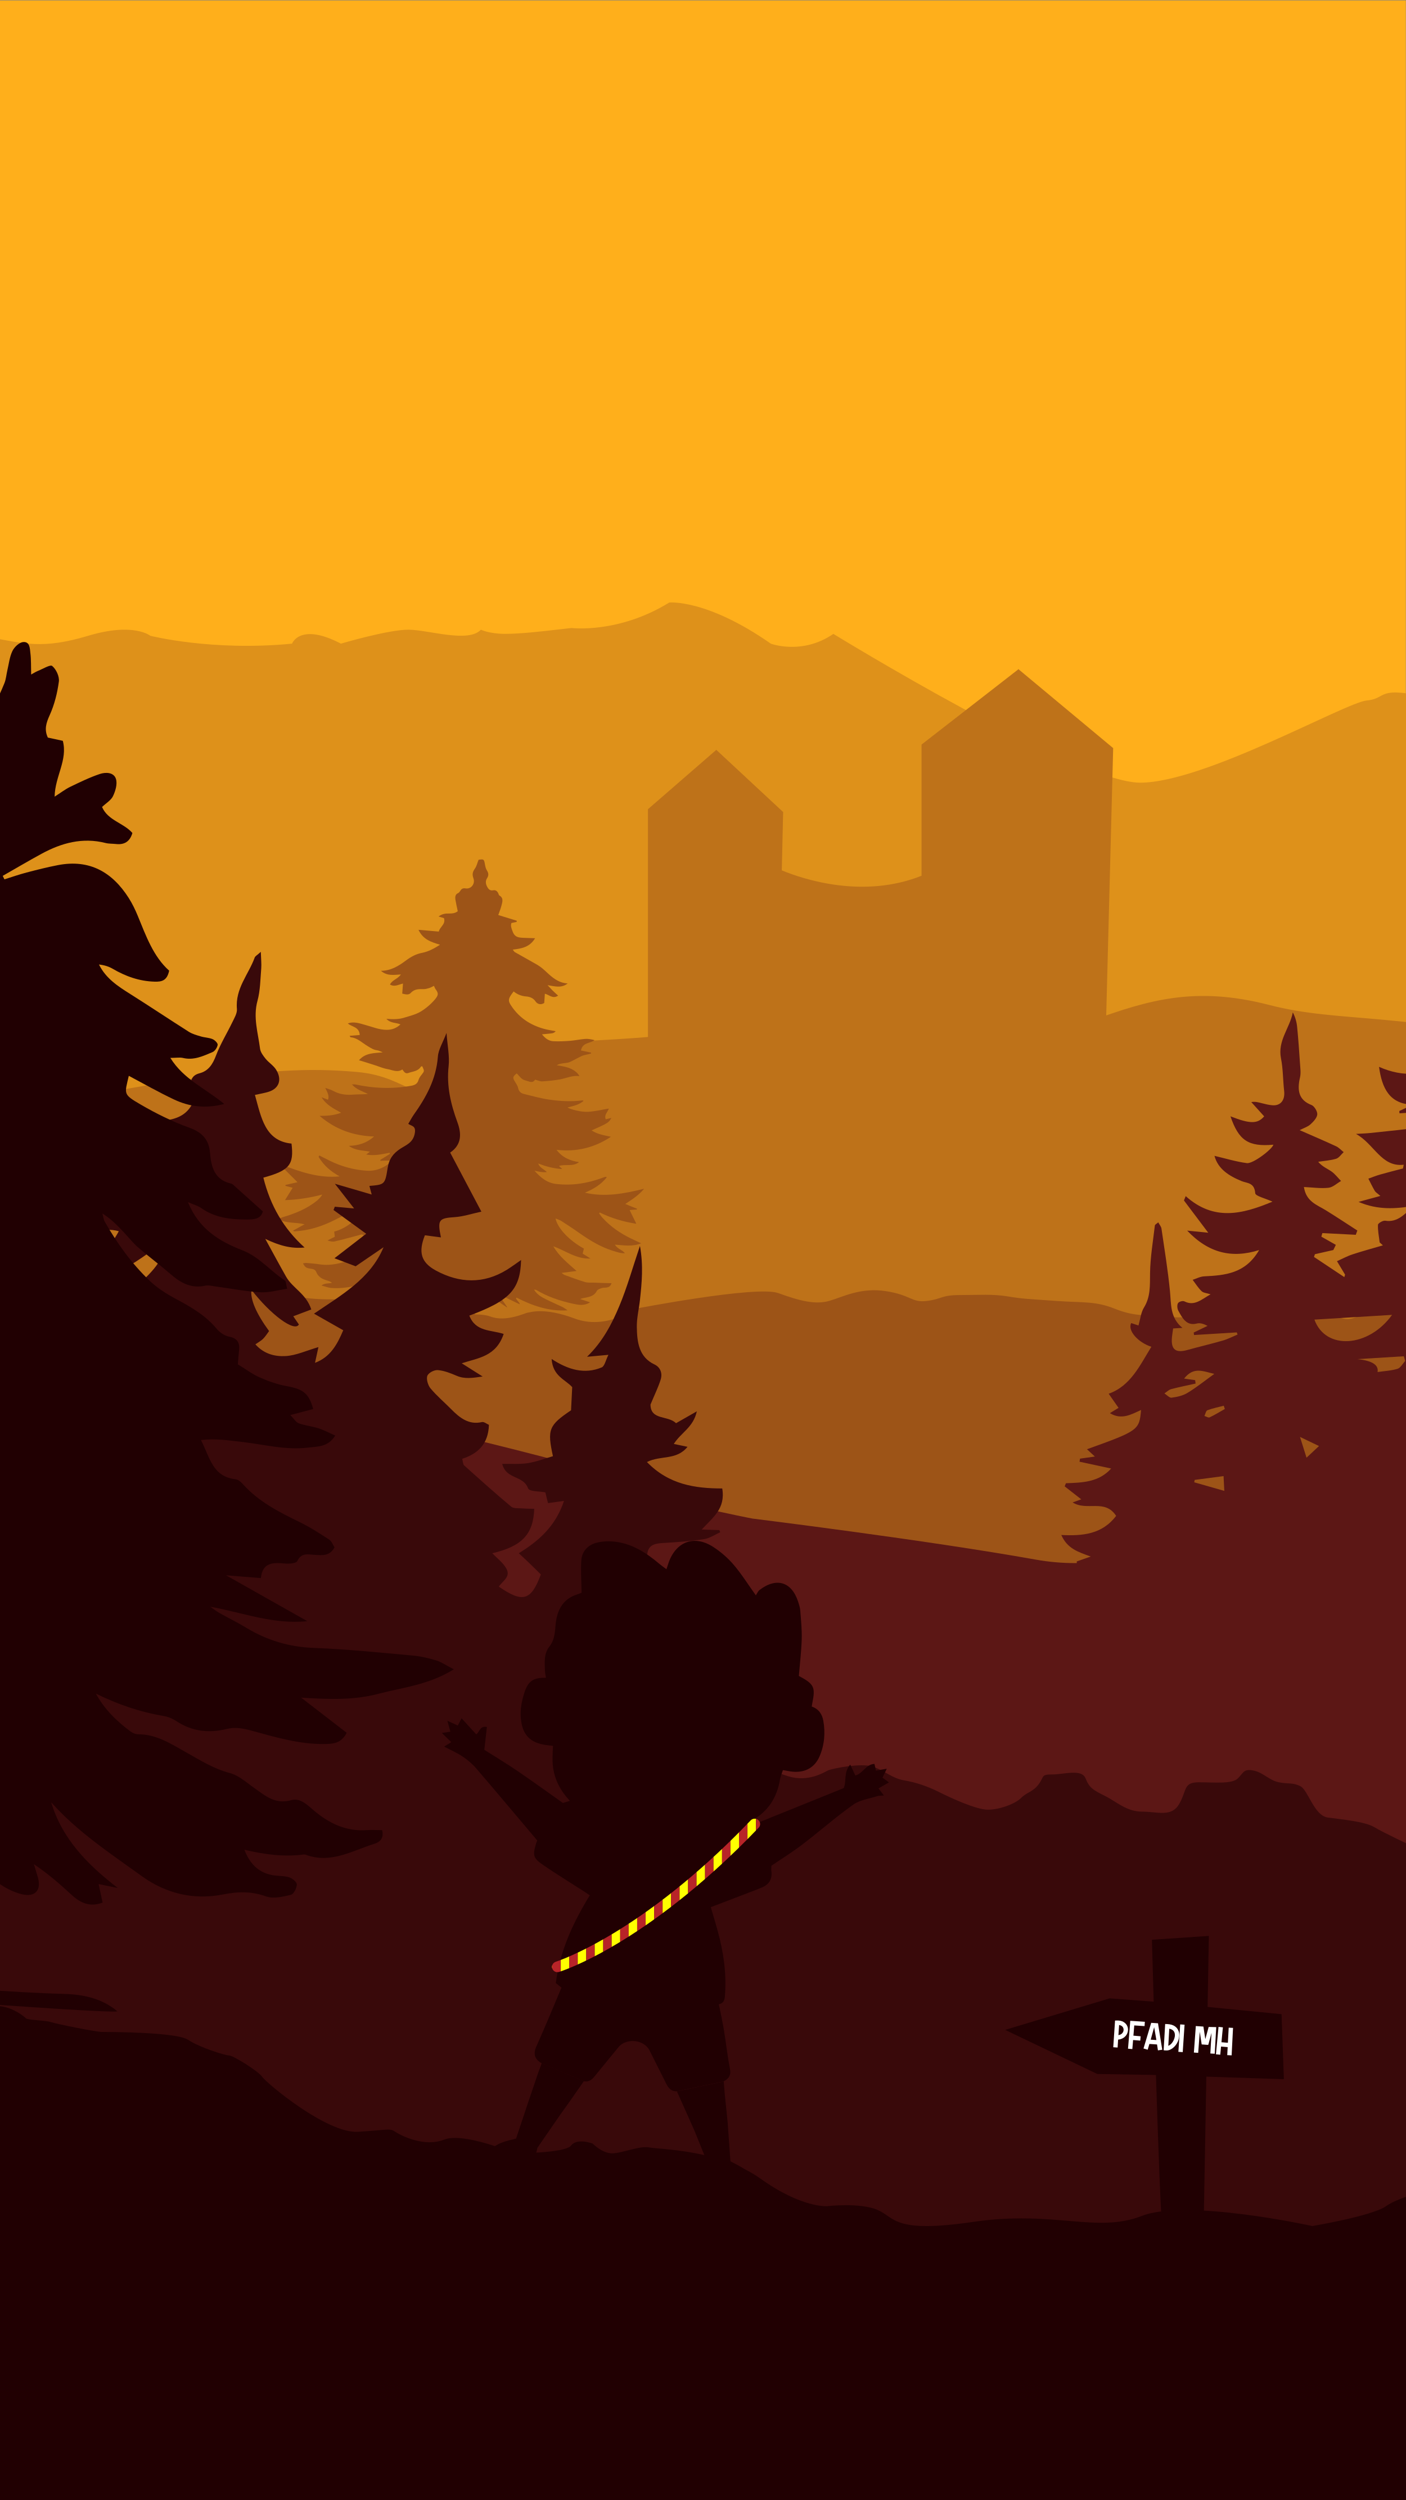 <?xml version="1.0" encoding="UTF-8" standalone="no"?>
<svg
   viewBox="0 0 720 1280"
   version="1.1"
   id="svg47"
   sodipodi:docname="Layer8.svg"
   width="720"
   height="1280"
   inkscape:version="1.4 (e7c3feb100, 2024-10-09)"
   xmlns:inkscape="http://www.inkscape.org/namespaces/inkscape"
   xmlns:sodipodi="http://sodipodi.sourceforge.net/DTD/sodipodi-0.dtd"
   xmlns="http://www.w3.org/2000/svg"
   xmlns:svg="http://www.w3.org/2000/svg">
  <rect x="0" y="0" width="720" height="1280" fill="#808080" stroke="none"/>
  <sodipodi:namedview
     id="namedview47"
     pagecolor="#ffffff"
     bordercolor="#000000"
     borderopacity="0.25"
     inkscape:showpageshadow="2"
     inkscape:pageopacity="0.0"
     inkscape:pagecheckerboard="0"
     inkscape:deskcolor="#d1d1d1"
     inkscape:zoom="0.29052538"
     inkscape:cx="-68.840801"
     inkscape:cy="801.99533"
     inkscape:window-width="1908"
     inkscape:window-height="1148"
     inkscape:window-x="0"
     inkscape:window-y="0"
     inkscape:window-maximized="1"
     inkscape:current-layer="layer1">
    <inkscape:page
       x="0"
       y="0"
       width="720"
       height="1280"
       id="page2"
       margin="0"
       bleed="0" />
  </sodipodi:namedview>
  <defs
     id="defs1">
    <style
       id="style1">
      .cls-1 {
        fill: #ff0;
      }

      .cls-1, .cls-2, .cls-3, .cls-4, .cls-5 {
        stroke-width: 0px;
      }

      .cls-6 {
        clip-path: url(#clippath-2);
      }

      .cls-2 {
        fill: none;
      }

      .cls-3 {
        fill: #210002;
      }

      .cls-7 {
        clip-path: url(#clippath-1);
      }

      .cls-4 {
        fill: #b82428;
      }

      .cls-5 {
        fill: #fff;
      }
    </style>
    <clipPath
       id="clippath-1">
      <rect
         class="cls-2"
         x="0"
         width="1366"
         height="784"
         id="rect1"
         y="0" />
    </clipPath>
    <clipPath
       id="clippath-2">
      <path
         class="cls-2"
         d="m 414.06,491.32 c -0.49,-0.05 -0.93,-0.39 -1.09,-0.9 -0.21,-0.68 0.17,-1.4 0.84,-1.61 0.24,-0.08 20.26,-6.6 45.92,-34.07 0.48,-0.52 1.3,-0.55 1.82,-0.06 0.52,0.48 0.55,1.3 0.06,1.82 -13.67,14.63 -25.69,23.29 -33.36,27.97 -8.37,5.11 -13.46,6.73 -13.67,6.79 -0.17,0.05 -0.35,0.07 -0.52,0.05 z"
         id="path1" />
    </clipPath>
    <clipPath
       id="clippath-3">
      <rect
         class="cls-2"
         x="0"
         width="1366"
         height="784"
         id="rect1-9"
         y="0" />
    </clipPath>
    <clipPath
       id="clippath-2-9">
      <rect
         class="cls-2"
         x="0"
         width="1366"
         height="784"
         id="rect1-2"
         y="0" />
    </clipPath>
    <clipPath
       id="clippath-1-9">
      <rect
         class="cls-2"
         x="0"
         width="1366"
         height="784"
         id="rect1-4"
         y="0" />
    </clipPath>
  </defs>
  <g
     inkscape:groupmode="layer"
     id="layer1"
     inkscape:label="background">
    <rect
       id="Hintergrund-2"
       data-name="Hintergrund"
       class="cls-1"
       x="0"
       width="719.915"
       height="1279.814"
       style="fill:#ffaf1b;stroke-width:0px"
       y="0.212" />
    <g
       class="cls-3"
       clip-path="url(#clippath-1-9)"
       id="g2-7"
       transform="translate(-332.809,95.306)">
      <path
         class="cls-1"
         d="m -1,271.78 c 0,0 44.03,18.54 114.08,-19.54 0,0 33.02,-10.02 53.04,-5.01 20.01,5.01 17.01,7.02 29.02,7.02 12.01,0 64.05,-14.03 71.05,-21.05 7,-7.02 25.02,4.01 37.03,4.01 12.01,0 5.91,-9.68 23.97,-6.34 18.06,3.34 27.52,6.29 50.81,-0.7 23.29,-6.99 31.76,0 31.76,0 0,0 31.57,8.05 72.6,4.04 0,0 4,-11.02 25.02,0 0,0 24.51,-7.27 34.77,-7.14 10.26,0.13 30.56,6.88 36.92,0 0,0 4.36,2.13 12.37,2.13 8.01,0 18.67,-1.26 26.35,-2.13 l 7.68,-0.87 c 0,0 24.02,3.01 50.04,-13.03 0,0 19.01,-2 52.04,21.05 0,0 16.01,6.01 32.02,-5.01 0,0 124.09,76.17 157.12,76.17 33.03,0 105.08,-41.09 116.08,-42.09 11,-1 4,-8.02 34.02,-1 0,0 23.02,-16.03 37.03,-13.03 14.01,3.01 62.05,12.03 69.05,17.04 7,5.01 41.03,-4.01 41.03,-4.01 0,0 29.02,3.01 47.03,18.04 18.01,15.03 54.04,19.04 72.05,18.04 18.01,-1 33.02,2 33.02,2 l -0.02,483.65 H -0.02 L -1,271.8 Z"
         id="path1-84"
         style="fill:#de911a;stroke-width:0px" />
    </g>
    <g
       class="cls-1"
       clip-path="url(#clippath-2-9)"
       id="g2-9"
       transform="matrix(1.995,0,0,2.443,-945.262,-281.855)">
      <path
         class="cls-3"
         d="m -1,330.169 c 0,0 119.31,-26.25 163.73,-13.22 44.42,13.03 82.62,0 107.05,0 24.43,0 64.46,8.02 80.48,8.02 16.02,0 27.44,-2.43 40.24,-3.22 12.8,-0.79 11.36,-11.24 28.09,0 16.73,11.24 30.74,8.23 41.75,11.24 11.01,3.01 20.01,13.03 33.02,12.03 13.01,-1 20.01,-3.01 35.03,-4.01 15.01,-1 23.02,-2 37.03,-1 14.01,1 15.01,8.02 26.02,2 11.01,-6.02 -4,-7.02 21.02,-8.02 25.02,-1 40.69,-1.55 51.37,-4.79 10.68,-3.23 2.33,-4.79 22.02,0 19.68,4.79 20.11,2.23 33.41,0 13.3,-2.23 20.53,4.23 34.92,0 14.4,-4.23 26.41,-7.24 45.42,-3.23 19.01,4.01 34.02,1 78.06,10.02 44.03,9.02 56.04,14.03 84.06,2 28.02,-12.03 73.05,-13.03 100.07,-13.03 27.02,0 16.01,12.03 42.03,12.03 26.02,0 57.04,5.01 82.06,-2 25.02,-7.02 25.02,-16.03 83.06,-12.03 58.04,4 -56.82,8.19 76.67,22.13 0,0 15.4,0.41 20.4,11.69 5,11.28 -0.02,415.02 -0.02,415.02 H -0.02 Z"
         id="path1-7"
         style="fill:#be7219;stroke-width:0px" />
    </g>
    <g
       class="cls-4"
       clip-path="url(#clippath-3)"
       id="g2-2"
       transform="translate(-273.944,287.479)">
      <path
         class="cls-3"
         d="m -3,363.29 c 0,0 21.05,-7.21 102.23,0 0,0 23.05,-4.81 25.05,-2.81 2,2 10.68,0.03 11.35,-0.49 0.67,-0.52 7.69,-1.52 12.7,1.49 5.01,3.01 17.28,1.81 17.28,1.81 0,0 29.83,-4.81 42.86,-0.8 0,0 35.08,-3.01 44.1,3.01 9.02,6.01 29.72,-3.04 29.72,-3.04 0,0 21.39,-0.97 30.41,4.04 9.02,5.01 23.36,-0.89 29.72,1.06 6.36,1.95 26.13,3.09 34.28,1.01 8.15,-2.07 25.19,-5.08 36.21,2.94 11.02,8.02 38.08,6.01 38.08,6.01 0,0 22.05,6.01 27.06,13.03 5.01,7.02 20.04,-3.01 20.04,-3.01 0,0 19.04,-4.01 27.06,-1 8.02,3.01 18.04,-2 19.04,-2 1,0 8.02,-3.01 24.05,3.01 16.04,6.01 31.07,-5.01 31.07,-5.01 0,0 62.14,-12.03 73.16,-8.02 11.02,4.01 19.04,6.01 26.06,4.01 7.02,-2 16.04,-7.02 29.06,-5.01 13.03,2 13.03,6.01 21.05,5.01 8.02,-1 7.02,-3.01 17.04,-3.01 10.02,0 16.72,-0.58 24.4,0.71 7.68,1.29 10.68,1.29 24.71,2.3 14.03,1 20.04,0 30.07,4.01 10.02,4.01 15.03,3.01 25.05,4.01 10.02,1 18.04,0 21.05,-2 3.01,-2 5.01,-2 12.03,1 7.02,3.01 9.02,6.01 14.03,5.01 5.01,-1 6.01,-2 14.03,-4.01 8.02,-2.01 17.04,-4.01 23.05,-2 6.01,2 8.02,5.01 15.03,2 7.01,-3.01 9.02,-2 14.03,-4.01 5.01,-2 3.01,-4.01 11.02,-4.01 8.01,0 16.04,0 21.05,1 5.01,1 15.03,6.01 20.04,4.01 5.01,-2 20.04,-4.01 43.09,-2 23.05,2.01 46.1,6.01 58.13,1 12.03,-5.01 43.09,2 52.11,1 9.02,-1 6.01,-1 23.05,-4.01 17.04,-3.01 12.03,0 29.06,-1 17.03,-1 15.03,0 21.05,5.01 6.01,5.01 12.03,11.02 19.04,8.02 7.01,-3 16.04,-4.01 25.05,-5.01 9.02,-1 7.02,-3.01 20.04,1 13.02,4.01 15.03,6.01 24.05,2 9.02,-4.01 6.01,-4.01 13.03,-6.01 0,0 3.01,-0.13 3.01,-0.57 0,-0.44 -0.02,401.04 -0.02,401.04 H -0.02 c 0,0 -2.98,-425.03 -2.98,-420.71 z"
         id="path1-02"
         style="fill:#9d5417;stroke-width:0px" />
    </g>
    <path
       class="cls-1"
       d="m 838.885,527.594 c -0.168,-0.455 -0.427,-1.095 -0.824,-2.173 -0.565,4.431 -1.481,7.497 -1.206,10.428 0.488,5.071 1.206,9.872 -5.084,12.315 2.214,2.392 3.664,3.976 5.679,6.149 -2.595,0.758 -4.84,1.415 -7.939,2.325 2,2.359 3.71,4.363 5.74,6.772 -2.504,0.775 -4.87,1.398 -7.175,2.274 -1.16,0.438 -2.183,1.314 -3.267,2.005 0.763,1.213 1.298,2.931 2.351,3.555 2.427,1.432 5.099,2.325 7.679,3.437 -0.076,0.539 -0.168,1.095 -0.244,1.634 -6.732,-0.438 -13.465,-0.893 -19.678,-1.297 1.664,3.369 3.634,7.497 5.771,11.523 0.366,0.708 1.374,1.146 2.183,1.398 3.847,1.196 7.725,2.291 11.602,3.42 0.046,0.556 0.092,1.095 0.137,1.651 -2.198,0.286 -4.412,0.522 -6.61,0.91 -1.252,0.219 -2.458,0.708 -3.695,1.061 0.55,1.365 0.763,3.15 1.695,4.009 3.114,2.881 6.488,5.425 9.999,8.288 -6.213,7.85 -14.9,5.003 -23.022,6.503 1.313,2.948 2.351,5.256 3.389,7.564 -0.489,0.741 -0.977,1.466 -1.466,2.207 5.786,1.112 11.572,2.224 17.694,3.403 -3.511,3.908 -7.068,6.267 -11.877,3.336 -3.435,-2.106 -7.053,-3.925 -10.229,-6.435 -5.267,-4.178 -5.007,-10.849 0.687,-14.084 6.702,-3.824 10.06,-9.4 9.832,-18.043 -5.359,-0.573 -10.06,7.092 -15.159,1.432 2.458,-3.369 4.824,-6.638 7.038,-9.687 -3.695,-1.971 -6.626,-3.538 -10.32,-5.509 5.984,-5.997 7.16,-12.079 1.802,-18.767 -0.366,0.59 -0.855,1.432 -1.618,2.679 -7.908,-8.322 -1.237,-21.648 -8.961,-30.273 -0.458,6.789 -0.901,13.292 -1.359,19.795 -0.55,8.12 -1.74,16.021 -7.038,22.305 -0.916,1.078 -2.091,1.87 -3.862,3.42 2.259,1.718 4.442,3.369 6.809,5.172 -4.061,4.346 -8.488,2.729 -12.976,1.348 -4,-1.23 -8.213,-1.752 -12.045,-3.403 -4.259,-1.853 -8.183,-4.633 -12.244,-7.008 0.275,-0.606 0.534,-1.196 0.809,-1.803 4.32,0.691 8.61,1.718 12.946,2.005 4.152,0.27 8.626,0.741 12.183,-3.976 -5.42,-2.847 -10.595,-5.576 -16.549,-8.71 4.687,-1.887 8.351,-3.588 12.137,-4.818 3.878,-1.263 7.496,-2.578 8.396,-8.592 -3.954,0.825 -7.496,1.567 -12.412,2.594 3.068,-2.813 5.023,-4.616 6.977,-6.402 -9.084,0.253 -18.259,5.239 -25.999,-5.003 4.061,-4.818 6.946,-10.563 13.557,-12.382 3.328,-0.927 6.198,-3.858 9.267,-5.896 -0.198,-0.522 -0.397,-1.044 -0.595,-1.567 -1.649,-0.202 -3.297,-0.404 -6.824,-0.842 2.427,-1.348 3.801,-2.123 6.168,-3.437 -7.191,-0.489 -12.488,-0.859 -16.61,-1.146 -2.87,-18.548 -5.496,-35.58 -8.122,-52.611 l -1.069,0.067 c -0.931,12.163 -1.863,24.326 -2.84,37.096 -1.359,-0.943 -2.534,-1.752 -3.71,-2.578 -0.366,0.202 -0.733,0.404 -1.084,0.606 1.145,2.392 2.168,4.869 3.435,7.177 4.855,8.743 4.885,8.726 -4.305,10.108 1.099,1.499 2.03,2.78 3.084,4.212 -3.786,3.133 -6.977,2.375 -10.274,-0.623 -1.343,-1.213 -3.282,-1.634 -4.946,-2.409 -0.702,2.51 -2.382,5.307 -1.878,7.48 0.718,3.117 3.038,5.778 4.076,7.564 -1.343,0.387 -3.42,0.977 -5.496,1.567 1.13,2.19 1.801,5.104 3.496,6.402 3.374,2.611 7.297,4.346 10.931,6.402 -4.381,6.84 -16.992,8.12 -29.632,2.443 1.466,10.883 5.374,19.154 17.388,19.357 -2.336,1.078 -4.672,2.173 -7.007,3.251 0.03,0.387 0.061,0.775 0.092,1.179 6.9,-0.421 13.801,-0.842 21.541,-1.314 -1.237,5.256 -4.488,7.53 -8.198,8.103 -9.374,1.432 -18.808,2.257 -28.228,3.285 -2.03,0.219 -4.076,0.27 -7.404,0.472 9.374,5.121 12.976,17.15 24.457,15.785 -0.137,0.64 -0.26,1.28 -0.397,1.921 -3.923,1.028 -7.862,2.005 -11.755,3.117 -2.015,0.573 -3.969,1.381 -5.954,2.089 1.084,2.089 2.091,4.228 3.282,6.25 0.427,0.741 1.267,1.179 2.87,2.594 -4.137,1.129 -7.297,1.988 -11.19,3.049 9.648,4.161 18.869,3.673 28.38,1.988 -4.427,3.858 -8.168,8.71 -14.717,7.648 -1.191,-0.185 -3.679,1.297 -3.71,2.106 -0.137,2.982 0.519,5.997 0.87,8.996 0.55,0.505 1.099,1.011 1.649,1.516 -5.191,1.516 -10.412,2.931 -15.556,4.616 -2.717,0.893 -5.297,2.308 -7.954,3.487 1.389,2.308 2.763,4.599 4.152,6.907 -0.137,0.421 -0.26,0.825 -0.397,1.247 -5.175,-3.437 -10.351,-6.89 -15.526,-10.327 0.153,-0.472 0.321,-0.927 0.473,-1.398 3.145,-0.708 6.29,-1.432 9.435,-2.139 0.427,-0.876 0.855,-1.769 1.282,-2.645 -2.473,-1.398 -4.962,-2.813 -7.435,-4.212 0.183,-0.606 0.366,-1.213 0.55,-1.819 5.694,0.286 11.404,0.59 17.098,0.876 0.26,-0.724 0.534,-1.466 0.794,-2.19 -5.389,-3.47 -10.732,-7.025 -16.167,-10.377 -4.519,-2.797 -10.045,-4.38 -11.19,-11.894 4.519,0.202 8.595,0.825 12.595,0.387 2.229,-0.236 4.29,-2.257 6.412,-3.47 -1.633,-1.668 -3.084,-3.622 -4.931,-4.902 -2.153,-1.499 -4.641,-2.392 -6.763,-4.936 3.069,-0.472 6.213,-0.657 9.19,-1.55 1.45,-0.438 2.58,-2.207 3.847,-3.386 -1.267,-1.011 -2.427,-2.325 -3.832,-2.982 -5.862,-2.729 -11.801,-5.239 -18.701,-8.272 2.275,-1.162 4.137,-1.701 5.496,-2.931 1.496,-1.365 3.328,-3.235 3.527,-5.088 0.168,-1.516 -1.527,-4.296 -2.931,-4.835 -6.641,-2.561 -7.435,-7.53 -5.908,-14.151 0.504,-2.207 0.153,-4.7 0,-7.042 -0.412,-6.25 -0.855,-12.5 -1.466,-18.733 -0.244,-2.544 -0.916,-5.02 -2.214,-7.497 -1.588,8.154 -7.877,14.421 -6.061,23.535 1.084,5.425 0.992,11.119 1.618,16.678 0.519,4.683 -1.756,7.665 -6.03,7.328 -1.771,-0.135 -3.527,-0.59 -5.282,-1.028 -1.695,-0.421 -3.343,-0.977 -5.511,-0.606 2.198,2.443 4.397,4.869 6.595,7.311 -3.404,3.925 -7.19,3.925 -17.251,-0.017 4.198,12.382 9.16,15.667 21.968,14.522 -0.534,2.257 -10.396,9.855 -13.587,9.434 -5.649,-0.758 -11.19,-2.46 -16.579,-3.723 1.786,6.739 7.419,10.276 13.908,12.938 2.809,1.146 6.549,0.657 6.961,6.183 0.107,1.499 5.038,2.561 8.824,4.33 -15.556,6.503 -30.075,10.04 -44.425,-2.83 -0.305,0.741 -0.595,1.482 -0.901,2.224 4,5.307 7.984,10.613 12.442,16.51 -3.542,-0.354 -6.626,-0.657 -10.793,-1.078 10.961,11.506 22.823,14.353 36.853,9.956 -7.053,12.146 -17.556,12.921 -28.212,13.46 -1.969,0.101 -3.893,1.146 -5.832,1.769 1.496,1.971 2.824,4.144 4.565,5.812 0.977,0.927 2.626,0.96 4.61,1.617 -4.61,2.544 -8.183,6.233 -13.373,3.622 -0.855,-0.438 -2.763,0.084 -3.298,0.893 -0.55,0.825 -0.427,2.813 0.122,3.807 2.137,3.892 4.214,7.985 9.542,6.621 1.634,-0.421 3.481,0.168 5.465,1.213 -2.366,1.129 -4.733,2.257 -7.099,3.403 0.061,0.421 0.107,0.859 0.168,1.28 7.297,-0.455 14.595,-0.893 21.892,-1.348 0.137,0.371 0.275,0.741 0.397,1.112 -2.488,1.028 -4.931,2.308 -7.481,3.049 -6.045,1.752 -12.167,3.167 -18.228,4.852 -6.519,1.803 -8.824,-0.556 -7.694,-8.069 0.153,-0.96 0.275,-1.937 0.412,-2.965 1.282,-0.084 2.427,-0.152 4.763,-0.286 -6.412,-5.222 -5.725,-12.096 -6.381,-18.767 -1.053,-10.731 -2.794,-21.395 -4.351,-32.059 -0.153,-1.028 -0.977,-1.954 -1.649,-3.201 -0.763,0.691 -1.679,1.095 -1.74,1.634 -0.947,8.137 -2.351,16.274 -2.458,24.427 -0.076,6.216 0.29,12.045 -3.114,17.554 -1.527,2.46 -1.847,5.829 -2.809,9.181 -1.252,-0.404 -2.504,-0.825 -3.725,-1.23 -1.985,3.723 3.359,9.889 10.32,12.129 -5.847,9.434 -10.595,20.064 -21.861,24.04 1.786,2.544 3.282,4.683 5.053,7.227 -1.374,0.842 -2.641,1.617 -4.427,2.712 5.939,3.639 10.9,0.674 15.953,-1.617 -0.87,10.293 -1.328,10.63 -27.693,20.098 1.191,1.095 2.183,2.022 4.046,3.74 -3.053,0.438 -5.328,0.758 -7.603,1.078 l -0.26,1.567 c 5.359,1.146 10.702,2.308 16.198,3.487 -6.32,7.042 -14.763,7.227 -23.159,7.53 -0.214,0.539 -0.427,1.061 -0.641,1.6 2.794,2.19 5.588,4.363 8.488,6.638 -1.191,0.421 -2.427,0.876 -4.412,1.584 7.343,4.633 16.488,-2.022 22.274,6.89 -7.16,9.434 -17.129,10.344 -28.075,9.788 3.099,7.025 8.61,8.676 15.068,11.034 -3.084,1.078 -5.114,1.786 -7.145,2.493 0,0.64 0,1.28 -0.015,1.921 5.267,0.303 10.564,1.146 15.801,0.775 5.45,-0.387 10.839,-1.921 16.778,-3.066 -8.595,10.512 -20.167,6.638 -31.266,8.962 6.137,7.48 15.709,4.094 22.029,11.607 -4.687,2.291 -9.282,4.532 -14.64,7.143 9.786,3.285 18.793,0.825 28.899,-2.089 -3.313,3.268 -5.755,5.694 -9.343,9.232 3.374,-0.034 5.252,0.034 7.129,-0.067 84.026,-5.138 168.053,-10.259 252.079,-15.431 v -290.652 z M 600.012,715.55 c -1.145,0.152 -2.488,-1.398 -3.725,-2.19 1.145,-0.741 2.214,-1.853 3.45,-2.19 4.137,-1.095 8.351,-1.921 12.518,-2.864 l -0.229,-1.735 c -1.527,-0.219 -3.038,-0.438 -5.649,-0.809 4.916,-6.301 9.755,-3.673 15.465,-2.409 -5.084,3.656 -9.221,7.008 -13.694,9.704 -2.412,1.466 -5.359,2.123 -8.137,2.476 z m 11.541,43.312 c 0.076,-0.404 0.168,-0.825 0.244,-1.23 4.855,-0.64 9.725,-1.28 14.778,-1.937 0.122,2.527 0.214,4.245 0.382,7.564 -5.694,-1.634 -10.549,-3.016 -15.404,-4.397 z m 7.908,-33.255 c -0.687,0.32 -1.771,-0.438 -2.687,-0.708 0.489,-1.011 0.794,-2.662 1.527,-2.931 2.717,-1.011 5.572,-1.567 8.366,-2.308 0.183,0.556 0.366,1.112 0.55,1.668 -2.58,1.449 -5.114,3.032 -7.771,4.279 z m 49.601,20.654 c -1.176,-3.774 -2.061,-6.57 -3.343,-10.63 3.786,1.819 6.412,3.083 9.725,4.666 -2.259,2.106 -3.939,3.689 -6.381,5.964 z m 4.046,-70.688 c 13.343,-0.809 26.899,-1.651 39.754,-2.426 -12.03,16.762 -34.075,18.211 -39.754,2.426 z m 42.563,25.185 c -3.374,1.011 -6.961,1.162 -10.228,1.651 q 0.977,-5.458 -10.381,-6.604 c 8.717,-0.539 16.274,-0.994 23.831,-1.466 l 0.687,2.409 c -1.298,1.398 -2.397,3.555 -3.923,4.009 z m 59.692,-108.794 c -1.343,1.516 -1.939,2.173 -3.511,3.959 -1.191,-0.927 -2.366,-1.887 -3.542,-2.881 1.954,-0.303 3.924,-0.606 7.068,-1.078 z m 0.519,22.322 c -2.473,-1.786 -4.595,-3.302 -7.252,-5.222 6.473,-1.937 7.42,-1.23 7.252,5.222 z m -3.756,-18.144 c 3.359,-0.573 5.481,-1.095 7.587,-1.162 1.221,-0.034 2.809,0.371 3.649,1.263 2.611,2.763 4.962,5.846 7.801,9.299 -7.191,-1.297 -13.221,-4.885 -19.037,-9.4 z"
       id="path3-6"
       style="fill:#5c1715;stroke-width:0px" />
    <path
       class="cls-1"
       d="m 1042.303,791.71 c -12.01,3.01 -17.01,8.02 -30.02,9.02 -13.01,1 -44.03,-27.06 -56.04,-31.07 -12.01,-4.01 -29.02,22.05 -40.07,30.25 -11.05,8.2 -108.03,-2.19 -118.04,-0.18 -10.01,2.01 -103.08,-13.03 -138.1,-20.04 -35.02,-7.01 -73.6,28.77 -129.64,18.75 -56.04,-10.02 -145,-21 -145,-21 0,0 -51.6,-9.78 -62.61,-17.79 -11.01,-8.02 -171.13,-44.1 -171.13,-44.1 0,0 -24.02,-6.01 -30.02,7.02 -6,13.03 -13.01,13.03 -13.01,13.03 0,0 -4,-1 -5,-2 -1,-1 -11.01,-4.01 -16.01,-6.01 -5,-2 -3,-8.02 -4,-9.02 -1,-1 -16.01,-2 -16.01,-2 -26.02,1 -77.06,-16.03 -97.07,-20.04 -20.01,-4.01 -48.04,-20.04 -69.05,-27.06 -21.01,-7.02 -91.08,-14.99 -91.08,-14.99 l -0.02,470.95 H 1176.383 l 0.49,-351.21 c -46.14,-16.94 -124.07,14.85 -134.58,17.48 z"
       id="path1-8"
       style="fill:#5c1715;stroke-width:0px" />
    <path
       class="cls-3"
       d="m 163.528,591.556 c 2.031,1.042 3.617,1.806 5.267,2.64 6.029,2.988 12.374,4.724 18.974,5.141 4.95,0.278 9.202,-1.459 13.263,-5.211 -2.348,0 -4.252,0.07 -6.219,0.139 0,-0.139 -0.064,-0.278 -0.127,-0.417 1.65,-1.042 3.3,-2.084 5.013,-3.126 -0.064,-0.208 -0.127,-0.347 -0.19,-0.556 -3.871,0.695 -7.678,1.667 -11.994,0.903 0.761,-0.556 1.206,-0.903 1.904,-1.459 -3.681,-0.764 -7.298,-0.486 -10.788,-2.988 5.013,-0.139 9.138,-1.459 12.946,-4.794 -10.344,-0.347 -19.545,-3.404 -27.922,-10.561 3.934,0 7.298,-0.208 11.042,-1.598 -3.808,-2.154 -7.488,-3.821 -10.026,-7.92 1.396,0.556 2.348,0.903 3.3,1.251 0.762,-2.084 -0.317,-3.752 -1.396,-6.045 1.713,0.625 2.983,0.903 4.061,1.529 3.046,1.667 6.219,2.154 9.519,1.945 2.729,-0.208 5.457,-0.139 8.25,-0.347 -2.665,-1.459 -5.711,-2.084 -8.186,-4.933 0.825,0 1.206,0 1.586,0 9.582,2.084 19.165,2.432 28.81,0.695 1.84,-0.347 3.173,-0.973 3.744,-3.057 0.317,-0.973 0.952,-1.876 1.586,-2.64 1.396,-1.806 1.46,-1.737 0.317,-4.238 -0.254,0 -0.635,0 -0.698,0.139 -1.586,2.501 -4.252,2.432 -6.473,3.265 -1.586,0.556 -2.221,-0.695 -3.046,-1.806 -2.602,1.737 -5.204,0.208 -7.742,-0.208 -2.285,-0.417 -4.442,-1.39 -6.663,-2.084 -2.538,-0.834 -5.077,-1.598 -7.805,-2.432 3.3,-3.821 7.679,-3.613 12.184,-4.03 -0.952,-0.347 -1.84,-0.903 -2.792,-1.042 -1.84,-0.208 -3.236,-1.112 -4.823,-2.084 -2.856,-1.667 -5.331,-4.308 -8.821,-4.585 -0.127,0 -0.19,-0.278 -0.571,-0.764 1.777,-0.139 3.363,-0.278 5.204,-0.417 -0.254,-4.238 -3.934,-4.03 -6.092,-5.906 3.173,-1.181 6.092,0 8.948,0.764 3.617,0.973 7.107,2.501 10.915,2.501 2.538,0 4.823,-0.695 7.107,-2.779 -2.411,-1.042 -5.013,-0.486 -7.234,-2.849 3.49,0.278 6.536,0.278 9.455,-0.695 2.729,-0.834 5.584,-1.528 8.059,-2.988 2.665,-1.598 5.204,-3.752 7.298,-6.183 1.904,-2.293 1.967,-3.196 0.381,-5.35 -0.317,-0.417 -0.508,-0.973 -0.825,-1.667 -0.825,0.417 -1.586,0.834 -2.411,1.112 -0.888,0.278 -1.904,0.556 -2.856,0.556 -2.348,0 -4.632,-0.208 -6.6,1.945 -1.079,1.181 -2.665,0.764 -4.379,0.347 l 0.381,-5.141 c -2.411,0.556 -4.379,1.876 -6.663,0.486 1.206,-2.362 3.934,-2.779 5.584,-5.141 -3.617,0.208 -7.044,0.903 -10.217,-1.876 5.204,0 9.202,-2.571 13.009,-5.419 2.475,-1.806 5.013,-3.196 7.996,-3.752 3.173,-0.625 6.029,-2.084 9.265,-4.169 -4.506,-1.39 -8.63,-2.571 -11.042,-7.643 l 10.407,0.903 c 0.571,-2.571 3.617,-3.613 2.665,-6.878 -0.762,-0.208 -1.586,-0.486 -2.792,-0.834 1.84,-1.39 3.617,-1.598 5.394,-1.528 1.65,0 3.173,-0.139 4.442,-1.181 -0.444,-2.084 -0.888,-4.03 -1.206,-5.975 -0.19,-1.39 -0.064,-2.71 1.46,-3.335 0.444,-0.208 0.761,-0.764 1.079,-1.181 0.635,-1.112 1.523,-1.39 2.729,-1.181 2.792,0.417 5.013,-2.362 3.934,-5.28 -0.761,-2.154 -0.254,-3.335 0.825,-4.933 0.888,-1.251 1.206,-2.918 1.84,-4.447 2.665,-0.417 2.792,-0.278 3.236,2.223 0.19,1.112 0.444,2.293 1.015,3.196 0.888,1.39 1.015,2.571 0.127,3.96 -0.952,1.459 -0.762,2.918 0,4.377 0.635,1.251 1.46,2.154 2.983,1.876 1.333,-0.278 2.221,0.347 2.792,1.667 0.127,0.347 0.254,0.834 0.508,0.973 2.285,1.32 1.523,3.404 1.015,5.35 -0.381,1.459 -0.952,2.849 -1.586,4.655 3.173,0.973 6.346,1.945 9.455,2.918 0,0.208 0,0.417 -0.064,0.625 -0.825,0.139 -1.65,0.347 -2.665,0.556 -0.508,1.459 0,2.64 0.571,4.169 1.079,3.196 3.173,3.265 5.457,3.404 1.904,0.07 3.871,0.139 6.092,0.208 -2.729,4.585 -6.854,5.28 -11.423,5.836 0.444,0.556 0.698,1.042 1.015,1.251 2.792,1.598 5.648,3.196 8.503,4.794 1.586,0.903 3.173,1.737 4.632,2.779 1.523,1.112 2.919,2.501 4.379,3.821 2.792,2.501 5.775,4.516 9.582,4.655 -3.173,2.571 -6.6,1.459 -10.28,0.903 0.825,0.834 1.586,1.737 2.411,2.571 0.888,0.903 1.84,1.737 2.983,2.779 -2.792,1.876 -4.569,-0.486 -6.79,-0.973 l -0.317,4.724 c -1.777,1.181 -3.554,0.556 -4.442,-0.764 -1.269,-1.945 -3.236,-2.432 -4.823,-2.571 -2.411,-0.208 -4.442,-0.973 -6.409,-2.571 -0.444,0.556 -0.761,1.042 -1.079,1.459 -1.777,2.501 -1.777,3.543 0,6.114 4.125,6.114 9.836,9.657 16.436,11.533 1.967,0.556 3.998,0.834 6.155,1.251 -0.888,1.181 -2.094,1.112 -3.236,1.251 -1.142,0.139 -2.285,0.208 -3.744,0.347 1.713,2.223 3.617,3.474 5.902,3.543 2.792,0.139 5.648,0 8.44,-0.208 2.538,-0.208 5.077,-0.764 7.678,-0.973 1.586,-0.139 3.236,0.208 4.886,0.625 -2.348,1.806 -6.092,1.042 -6.98,5.28 1.904,0.417 3.554,0.764 5.204,1.112 0,0.139 0,0.278 0,0.417 -0.508,0.139 -0.952,0.278 -1.46,0.417 -1.142,0.278 -2.285,0.417 -3.363,0.903 -2.094,0.973 -4.125,2.223 -6.219,3.126 -1.206,0.486 -2.602,0.417 -3.871,0.695 -0.888,0.139 -1.777,0.347 -2.665,0.903 3.49,0.625 6.917,0.973 9.836,3.404 0.698,0.556 1.269,1.251 1.777,2.154 -3.554,-0.486 -6.6,1.042 -9.9,1.667 -3.046,0.556 -6.155,0.834 -9.265,1.042 -1.079,0 -2.221,-0.556 -3.554,-0.903 -1.269,2.084 -2.919,0.903 -4.886,0.417 -2.221,-0.486 -3.109,-2.293 -4.506,-3.613 -2.094,1.667 -2.158,2.223 -0.952,4.169 0.635,1.042 1.396,2.084 1.65,3.265 0.381,1.945 1.586,2.779 3.109,3.126 4.252,1.042 8.44,2.223 12.755,2.849 5.648,0.834 11.296,1.112 17.007,0.417 0.19,0 0.317,0.07 0.698,0.208 -2.475,2.154 -5.331,2.64 -8.25,3.404 1.396,0.973 6.917,2.432 10.534,2.223 3.49,-0.208 6.917,-1.042 10.598,-1.667 -0.571,1.876 -2.475,3.126 -1.586,5.489 0.888,-0.208 1.904,-0.417 2.919,-0.695 -1.396,2.432 -1.65,2.64 -10.153,6.392 3.173,2.084 6.536,2.501 9.9,3.265 -8.567,5.697 -17.832,7.851 -27.858,6.67 2.983,3.96 6.854,5.558 11.549,6.322 -3.3,2.501 -6.917,0.834 -10.28,1.945 0.508,0.486 0.952,0.903 1.65,1.598 -4.442,-0.278 -8.25,-1.32 -12.311,-2.849 0.888,2.293 2.856,2.779 4.442,4.377 -2.348,0.278 -4.315,-0.278 -6.346,-0.695 3.173,3.543 6.473,6.322 11.296,6.809 7.932,0.903 15.547,-0.278 23.036,-2.988 0.698,-0.278 1.333,-0.486 2.031,-0.695 0.127,0 0.317,0.07 0.698,0.208 -3.046,3.891 -6.98,6.114 -11.232,7.92 10.09,2.362 19.989,0.556 30.333,-2.015 -2.856,3.404 -5.965,5.35 -9.646,7.781 2.348,0.973 4.125,1.737 5.965,2.432 0,0.139 0,0.278 0,0.417 -1.142,0.07 -2.285,0.139 -3.744,0.278 1.142,2.293 2.158,4.377 3.427,7.017 -6.79,-1.042 -12.882,-2.918 -18.72,-5.767 -0.127,0.139 -0.254,0.347 -0.317,0.486 0.635,0.834 1.206,1.737 1.967,2.501 4.188,4.516 9.075,7.781 14.405,10.352 1.523,0.764 3.109,1.459 5.14,2.432 -4.632,1.876 -8.884,0.973 -13.453,0.695 1.333,2.223 3.617,2.501 5.14,4.377 -2.348,0.139 -4.252,-0.695 -6.219,-1.251 -6.029,-1.876 -11.486,-5.141 -16.753,-8.824 -3.109,-2.223 -6.346,-4.308 -9.519,-6.392 -0.888,-0.556 -1.904,-0.834 -3.046,-1.32 1.079,5.072 7.044,11.325 14.532,15.424 -0.19,0.764 -0.381,1.528 -0.635,2.571 1.206,0.764 2.411,1.528 3.998,2.501 -7.171,0.417 -12.628,-3.96 -19.038,-6.253 3.173,5.419 7.552,8.685 11.93,12.645 -2.602,0.347 -4.95,0.625 -7.679,0.973 0.635,0.486 1.015,0.834 1.46,1.042 3.554,1.251 7.044,2.64 10.661,3.682 1.523,0.417 3.173,0.208 4.759,0.278 2.792,0.139 5.584,0.208 8.694,0.278 -0.571,1.737 -1.523,2.084 -2.602,2.223 -0.888,0.139 -1.777,0 -2.602,0.347 -0.825,0.278 -1.904,0.625 -2.285,1.32 -1.269,2.501 -3.363,2.988 -5.584,3.474 -0.952,0.208 -1.904,0.278 -2.983,0.764 1.586,0.486 3.173,1.042 5.077,1.667 -3.109,1.945 -5.965,1.32 -8.884,0.695 -6.536,-1.459 -12.882,-3.543 -18.784,-7.087 -0.19,-0.139 -0.508,0 -1.079,-0.139 1.65,2.64 3.934,3.891 6.219,5.002 2.729,1.39 5.584,2.571 8.313,3.891 0.888,0.417 1.65,1.042 2.729,1.737 -9.582,0.625 -18.022,-2.362 -26.208,-6.531 l -0.254,0.556 c 0.381,0.486 0.698,0.903 1.079,1.39 0.317,0.417 0.761,0.764 0.888,1.529 -3.427,-1.667 -6.854,-3.335 -10.344,-5.002 -0.064,0.139 -0.19,0.208 -0.254,0.347 1.333,2.015 2.729,3.96 4.061,5.975 0,0.07 -0.064,0.139 -0.127,0.208 -2.475,-1.667 -4.823,-3.404 -7.361,-4.933 -2.538,-1.459 -5.267,-2.64 -8.059,-4.03 -0.317,4.655 -0.635,8.824 -0.952,13.34 1.65,0.278 3.109,0.556 4.569,0.764 8.948,0.973 17.832,1.945 26.78,2.988 1.396,0.139 2.983,0.139 4.061,2.084 -0.952,0.139 -1.586,0.278 -2.285,0.278 -3.554,-0.07 -7.107,-0.139 -10.598,-0.347 -8.313,-0.486 -16.69,-0.973 -25.003,-1.598 -16.372,-1.181 -32.808,-2.432 -49.181,-3.752 -1.46,-0.139 -2.919,-0.417 -4.632,-0.695 1.079,-1.737 2.348,-1.598 3.49,-1.528 3.808,0 7.615,0.139 11.423,0.208 6.79,0.139 13.644,0.347 20.561,0.486 0.888,-2.084 0.635,-4.377 0.825,-6.531 0.127,-2.084 0,-4.238 0,-6.67 -6.155,0.973 -11.423,3.752 -16.88,6.461 1.713,-1.806 3.363,-3.613 5.077,-5.489 -0.064,-0.139 -0.19,-0.278 -0.254,-0.486 -3.49,1.181 -7.044,2.293 -10.534,3.474 0,-0.139 -0.127,-0.278 -0.19,-0.417 l 2.348,-2.015 c 0,0 -0.127,-0.278 -0.127,-0.417 -0.635,0.139 -1.269,0.208 -1.84,0.347 -4.696,1.39 -9.455,2.849 -14.342,2.988 -3.236,0.07 -6.536,-0.139 -9.963,-0.695 0.635,-0.417 1.206,-0.903 1.84,-1.112 2.475,-0.834 4.95,-1.598 7.425,-2.293 2.665,-0.764 5.204,-1.876 7.488,-3.613 0.381,-0.278 0.698,-0.764 1.333,-1.459 -3.808,1.181 -7.171,2.293 -10.598,3.196 -4.759,1.181 -9.582,1.945 -14.532,1.528 -1.46,-0.139 -2.856,-0.764 -4.823,-1.251 1.904,-1.39 3.49,-0.834 5.457,-1.39 -0.761,-0.417 -1.206,-0.764 -1.713,-0.903 -2.602,-0.764 -5.14,-1.528 -6.409,-4.655 -0.508,-1.251 -1.713,-1.529 -2.919,-1.667 -2.348,-0.347 -2.729,-0.695 -3.871,-2.71 0.698,-0.07 1.269,-0.278 1.84,-0.208 2.221,0.208 4.442,0.347 6.6,0.695 5.838,0.903 11.423,-0.556 17.007,-2.71 -2.285,-0.625 -4.569,-1.32 -6.98,-2.015 4.252,-3.265 9.075,-5.628 12.628,-10.144 -1.079,-0.834 -1.84,-0.139 -2.665,0 -4.061,1.042 -8.059,2.223 -12.121,3.126 -1.142,0.278 -2.411,0 -3.744,-0.486 1.206,-0.625 2.475,-1.251 3.744,-1.876 -0.127,-0.903 -0.19,-1.667 -0.317,-2.64 7.044,-1.876 11.994,-6.809 16.372,-12.575 -0.064,-0.208 -0.19,-0.417 -0.254,-0.625 -1.206,0.417 -2.475,0.625 -3.681,1.181 -3.998,1.876 -7.932,3.891 -11.867,5.906 -6.663,3.404 -13.58,5.628 -21.005,5.975 -0.127,0 -0.254,-0.139 -0.698,-0.347 1.904,-1.042 3.681,-2.015 5.965,-3.265 -4.759,-1.181 -9.202,-0.278 -13.58,-2.71 1.015,-0.347 1.65,-0.695 2.348,-0.903 6.282,-1.876 12.374,-4.238 17.642,-8.546 1.015,-0.834 1.904,-1.806 2.665,-3.057 -6.219,1.598 -12.374,2.64 -19.101,2.849 1.396,-2.223 2.602,-4.169 3.934,-6.322 -1.396,-0.347 -2.538,-0.695 -3.681,-0.973 0,-0.139 0,-0.278 0,-0.486 1.967,-0.417 3.871,-0.903 6.155,-1.39 -3.046,-3.057 -5.775,-5.767 -8.503,-8.476 0.127,-0.208 0.19,-0.347 0.317,-0.556 9.646,3.821 19.355,7.087 29.762,6.045 -4.188,-2.362 -7.869,-5.141 -10.788,-10.005 z"
       id="path2-7"
       style="fill:#9d5417;stroke-width:0px" />
    <g
       id="Hintergrund-28"
       transform="matrix(2.313,0,0,2.9,-1247.945,-467.185)">
      <path
         class="cls-3"
         d="m 365.73,328.11 c 0.2,-1.55 0.34,-2.77 0.52,-3.99 0.14,-0.93 0.72,-1.8 0.32,-2.8 -0.04,-0.09 0.12,-0.26 0.19,-0.41 0.67,0.74 1.44,3.61 1.5,5.58 0.27,0.09 0.58,0.19 1.02,0.34 -0.5,0.59 -0.9,1.07 -1.45,1.72 0.89,0.37 1.68,0.7 2.69,1.12 -0.45,0.65 -0.82,1.18 -1.22,1.76 1,0.73 2.08,0.88 3.25,0.18 -0.08,2.02 -0.26,2.2 -2.53,2.62 0.36,0.65 0.92,0.84 1.59,0.93 0.32,0.05 0.6,0.31 0.9,0.48 -0.26,0.37 -0.44,0.88 -0.8,1.06 -0.39,0.19 -0.93,0.07 -1.41,0.09 -0.24,0 -0.48,0.03 -0.77,0.05 0.82,1.5 2.4,1.78 5.05,0.92 -0.27,0.48 -0.54,0.87 -0.71,1.3 -0.16,0.42 -0.22,0.89 -0.33,1.37 1.26,-0.16 2.42,-0.57 3.17,-1.96 h -0.95 c 0.3,-0.47 0.54,-0.83 0.85,-1.32 -0.5,-0.12 -0.88,-0.22 -1.56,-0.39 0.86,-0.67 1.53,-1.19 2.3,-1.79 -0.67,-0.37 -1.23,-0.69 -2.02,-1.12 0.49,-0.3 0.77,-0.42 0.98,-0.61 0.57,-0.52 1.09,-1.01 1.15,-1.92 0.12,-1.65 0.41,-3.29 0.65,-5.02 0.56,0.36 0.29,0.88 0.32,1.29 0.06,0.68 0.05,1.27 0.53,1.92 0.42,0.57 0.29,1.56 0.36,2.36 0.03,0.41 -0.03,0.83 -0.06,1.33 0.47,0.14 0.92,0.27 1.48,0.44 -0.25,0.43 -0.47,0.81 -0.81,1.4 0.75,0.31 1.45,0.6 2.18,0.89 -0.2,0.38 -0.41,0.8 -0.66,1.29 h -1.42 c 0.22,1.82 0.8,2.32 3.57,2.96 -0.24,0.21 -0.41,0.35 -0.57,0.49 0.72,1.01 1.67,0.15 2.86,0.32 -0.94,0.39 -0.91,1.31 -1.63,1.52 -0.65,0.19 -1.35,0.22 -2.22,0.35 0.96,0.9 1.72,1.78 3.14,1.29 0.48,1.44 -0.87,1.65 -1.62,2.41 2.29,0.87 4.38,1.9 6.8,1.88 3.5,-0.03 6.99,0.02 10.49,0.05 0.49,0 0.98,0.07 1.47,0.11 -0.01,0.11 -0.02,0.23 -0.04,0.34 -46.77,-0.24 -93.54,-0.48 -140.31,-0.72 0,-0.08 0,-0.15 0,-0.23 h 1.57 c 3.39,0.03 6.78,-0.02 10.16,0.09 1.46,0.05 2.73,-0.23 3.96,-1.18 -1.37,-0.31 -2.73,-0.52 -3.86,-2.01 1.3,0.09 2.31,0.33 3.25,0.19 0.98,-0.15 1.94,-0.6 2.82,-1.07 0.87,-0.46 1.79,-0.95 2.19,-1.94 -0.1,-0.16 -0.15,-0.33 -0.21,-0.33 -1.46,-0.08 -2.93,-0.1 -4.38,-0.24 -0.7,-0.07 -1.38,-0.39 -2.07,-0.59 0,-0.13 0,-0.27 0.01,-0.4 1.4,-0.34 2.81,-0.68 4.21,-1.03 0,-0.09 0,-0.18 -0.01,-0.27 -0.92,-0.19 -1.85,-0.39 -2.77,-0.58 0,-0.11 0,-0.22 0.01,-0.33 1.11,-0.12 2.24,-0.19 3.34,-0.39 1.07,-0.19 2.18,-0.37 3.17,-1.3 -1.38,-0.57 -2.97,0.52 -3.9,-1.14 0.24,-0.86 1.38,-0.7 2,-1.43 -0.34,-0.2 -0.7,-0.4 -1.08,-0.61 1.2,-0.91 3.08,0.31 4.04,-1.47 -0.81,-0.34 -1.52,-0.65 -2.27,-0.96 0.4,-1.85 2.61,-1.51 3.23,-2.85 -0.24,-0.54 -0.69,-1.05 -0.63,-1.5 0.14,-0.94 0.63,-1.83 0.82,-2.77 0.18,-0.9 0.16,-1.83 0.23,-2.89 1.38,1.76 1.92,5.74 1.07,7.56 0.97,0.93 1.43,2.59 3.41,2.14 -0.16,1.71 -1.67,1.7 -2.59,2.34 0.3,1.71 0.36,1.77 1.93,1.97 0.26,0.03 0.57,0.02 0.77,0.16 0.24,0.16 0.53,0.45 0.53,0.69 0,0.25 -0.26,0.63 -0.5,0.72 -0.54,0.21 -1.14,0.27 -1.88,0.43 0.98,1.18 2.12,1.72 3.62,1.5 0.14,1.06 -0.53,1.41 -1.24,1.66 -0.65,0.22 -1.25,0.33 -1.61,1.11 -0.16,0.35 -1,0.39 -1.53,0.57 0.7,1.39 1.53,1.72 2.45,0.62 1.64,-1.95 3.66,-3.06 6.1,-3.57 0.52,-0.11 0.99,-0.41 1.5,-0.55 1.68,-0.44 2.14,-1.13 1.86,-2.81 -0.03,-0.16 -0.03,-0.32 -0.05,-0.57 -1.14,-0.09 -2.29,-0.18 -3.44,-0.27 -0.02,-0.11 -0.03,-0.22 -0.05,-0.32 0.89,-0.38 1.79,-0.75 2.83,-1.19 -1.1,-0.37 -2.03,-0.64 -2.92,-0.99 -1.21,-0.48 -1.4,-0.88 -1.15,-2.27 -0.85,-0.47 -1.73,-0.96 -2.61,-1.44 0,-0.1 0.01,-0.2 0.02,-0.3 0.54,0 1.09,-0.03 1.63,0 3.27,0.11 6.54,0.29 9.81,0.32 2.05,0.02 3.97,-0.61 6.01,-1.69 -1.83,-0.7 -3.47,0.49 -5.02,-0.17 -0.7,-1.57 0.86,-2.04 1.48,-3.21 -0.57,-0.13 -1.09,-0.28 -1.62,-0.36 -1.53,-0.25 -3.08,-0.45 -4.61,-0.7 -0.57,-0.09 -1.25,-0.13 -1.2,-0.99 0.05,-0.84 0.67,-0.85 1.29,-0.83 1.46,0.05 2.88,0.07 4.16,-0.87 0.4,-0.29 1.02,-0.28 1.55,-0.38 0.26,-0.05 0.57,0.02 0.79,-0.09 0.61,-0.31 1.16,-0.77 1.8,-1.03 0.55,-0.22 1.18,-0.24 1.81,-0.63 -1.17,-0.56 -2.29,-1.27 -3.52,-1.63 -1.19,-0.35 -2.5,-0.32 -3.8,-0.47 -0.58,-1.17 0.16,-1.86 1.01,-2.5 -1.34,-0.7 -2.6,-1.35 -3.86,-2.01 l 0.08,-0.18 c 2.28,0.01 4.56,0.08 6.83,0 1,-0.03 2.02,-0.25 2.98,-0.56 0.44,-0.14 0.89,-0.62 1.07,-1.06 0.36,-0.85 -0.26,-1.58 -1.2,-1.53 -0.96,0.05 -1.92,0.14 -2.88,0.18 -0.68,0.03 -1.34,-0.09 -1.48,-0.91 -0.12,-0.74 0.24,-1.19 0.91,-1.52 1.14,-0.56 2.18,-1.31 3.6,-0.97 0.33,0.08 0.78,-0.38 1.2,-0.6 -0.67,-1.27 -1.31,-2.35 -1.8,-3.5 -0.19,-0.45 -0.08,-1.05 0.01,-1.57 0.06,-0.35 0.27,-0.72 0.51,-0.99 1.14,-1.28 1.52,-2.74 1.45,-4.44 -0.04,-0.99 0.35,-1.99 0.67,-2.99 0.44,1.23 1.26,2.28 1.18,3.69 -0.04,0.64 0.36,1.31 0.6,1.95 0.23,0.59 0.64,1.14 0.75,1.75 0.15,0.84 0.16,1.71 0.83,2.36 0.07,0.07 0.16,0.19 0.15,0.28 -0.27,1.77 1.27,2.39 2.18,3.39 0.56,0.62 1.44,0.98 1.48,1.84 -0.73,0.79 -1.32,1.55 -2.05,2.17 -0.47,0.4 -1.1,0.71 -1.7,0.8 -0.78,0.12 -1.28,0.48 -1.72,1.18 1.53,1.13 2.87,2.55 4.93,2.74 0.67,0.06 1.08,0.42 1.18,1.11 0.03,0.2 0.08,0.46 0.21,0.58 0.67,0.61 0.41,1.22 -0.07,1.68 -0.96,0.94 -1.98,1.81 -3.46,1.83 -0.53,0 -1.05,0.25 -1.86,0.46 1.37,1.64 3.2,1.24 4.16,1.82 1.91,-1.73 3.71,-3.26 5.37,-4.94 0.44,-0.45 0.44,-1.33 0.72,-2.24 -1.74,0.33 -3.26,1.51 -4.79,-0.16 1.11,-1.09 3.43,-1.02 3.19,-3.43 -0.89,0 -1.79,0.03 -2.69,-0.02 -1.37,-0.09 -1.78,-0.49 -1.99,-1.94 0.5,-0.07 1.01,-0.23 1.51,-0.21 2.58,0.12 4.89,-0.7 6.97,-2.11 1.28,-0.87 2.4,-1.98 3.57,-3 0.6,-0.52 0.75,-1.25 0.85,-2.2 -0.53,0.38 -0.87,0.71 -1.27,0.9 -0.37,0.17 -0.9,0.4 -1.19,0.26 -1.02,-0.49 -1.95,-0.4 -2.95,0 -0.26,0.1 -0.61,-0.04 -0.88,-0.06 -0.51,-1.05 0.58,-1.29 0.9,-1.97 -1.17,-0.4 -2.3,-0.78 -3.4,-1.15 0.14,-0.93 0.73,-0.9 1.25,-0.87 2.31,0.13 4.3,-0.8 6.25,-1.85 1.28,-0.69 1.63,-1.37 1.55,-2.74 -1.18,0.09 -2.1,1.32 -3.5,0.83 0.44,-0.4 0.83,-0.75 1.38,-1.25 -1.07,-0.53 -2.02,-1 -3.12,-1.55 0.13,-0.2 0.26,-0.68 0.56,-0.82 1,-0.5 2.03,-1.08 3.1,-1.24 1.24,-0.19 1.57,-0.89 1.81,-1.84 -0.82,-0.36 -1.76,-0.53 -2.32,-1.08 -1.07,-1.05 -1.68,-2.79 -1.82,-4.43 1.71,1.84 3.58,1.77 5.69,0.96 -0.92,-1.34 -0.57,-2.55 -0.2,-3.9 0.51,-1.84 0.72,-3.77 0.96,-5.68 0.17,-1.32 0.18,-2.66 0.27,-4.19 0.21,0.25 0.34,0.33 0.36,0.43 0.19,1.59 0.9,2.96 1.75,4.27 0.45,0.68 0.47,1.39 0.33,2.16 -0.15,0.89 -0.25,1.8 -0.32,2.7 -0.09,1.13 -0.16,2.22 -1.06,3.1 -0.58,0.57 -0.5,0.65 0.14,1.91 0.99,-0.38 1.97,-0.58 2.94,0.24 0.31,0.26 1.01,0.05 1.55,0.05 0.48,1.72 -0.03,2.26 -3.49,3.62 -0.22,0.73 -0.09,1.19 0.81,1.32 0.73,0.1 1.44,0.34 1.97,0.47 0.44,0.57 -0.43,1.23 0.42,1.44 0.43,0.11 0.9,0.07 1.34,0.09 0,1.89 -0.29,2.1 -4.16,2.91 0.6,0.37 1.04,0.61 1.44,0.91 0.63,0.48 1.46,0.89 1.77,1.54 0.77,1.59 2.08,2.06 3.63,2.24 0.77,0.09 1.55,0.14 2.37,0.44 -0.39,0.22 -0.78,0.45 -1.26,0.72 0.93,0.83 1.98,0.3 3.06,0.27 -0.69,1.09 -1.58,1.57 -2.76,1.5 -2.06,-0.12 -4.13,-0.24 -6.41,-0.37 0.5,0.7 0.91,1.45 1.49,2.03 0.68,0.69 1.19,1.37 0.92,2.4 1.05,0.72 2.1,0.9 3.27,0.64 0.45,-0.1 1.07,-0.27 1.39,-0.06 1.12,0.75 2.45,0.74 3.64,1.2 1.4,0.54 2.75,0.83 4.49,-0.02 -1.18,2.15 -3.16,2.49 -4.95,3.31 0.71,0.38 1.26,0.68 1.88,1.01 -1.78,2.12 -4.04,1.79 -6.39,1.5 0.21,0.52 0.39,0.97 0.61,1.52 -0.55,0.17 -0.99,0.3 -1.43,0.44 1.84,2.57 5.67,3.86 11.34,4.49 -0.49,0.11 -0.98,0.25 -1.48,0.32 -0.51,0.07 -1.03,0.06 -1.6,0.28 1.29,0.59 2.58,1.18 3.91,1.79 -0.89,0.87 -3.34,1.55 -4.67,1.38 -0.05,0 -0.11,-0.01 -0.16,-0.03 -0.93,-0.25 -1.86,-0.69 -2.8,-0.7 -0.9,-0.01 -1.8,0.43 -2.79,0.69 0.29,0.97 0.81,1.76 1.89,2.08 0.41,0.12 0.83,0.27 1.19,0.49 2.67,1.7 5.73,2 8.73,2.47 0.61,0.1 1.27,-0.09 1.91,-0.15 0.61,-0.06 1.21,-0.13 2.15,-0.23 -1,1.73 -2.37,2 -3.8,2.2 -1.15,0.16 -2.29,0.41 -3.72,0.67 1.29,1.52 2.96,1.58 4.29,2.26 1.41,0.72 2.92,0.35 4.72,0.09 -0.77,1.46 -1.78,2.23 -3.06,2.39 -2.4,0.31 -4.82,0.35 -7.11,-0.71 -0.39,-0.18 -0.8,-0.3 -1.21,-0.43 -0.09,-0.03 -0.2,0.04 -0.47,0.1 0.82,0.53 1.55,0.99 2.41,1.55 -1.55,0.87 -3.14,0.25 -4.94,0.64 3.1,1.82 6.29,2.43 9.85,3.04 -2,0.9 -3.85,0.72 -5.67,0.86 0.79,1.13 3.48,2.18 7.09,2.77 -0.33,-0.5 -0.6,-0.91 -0.9,-1.36 1.71,-0.07 3.33,1.32 5.28,0.13 -1.19,-0.48 -2.16,-0.84 -3.09,-1.26 -0.94,-0.43 -0.96,-0.94 -0.09,-1.81 -0.29,-0.36 -0.59,-0.73 -0.89,-1.11 0.11,-0.08 0.19,-0.18 0.24,-0.17 0.94,0.2 1.87,0.5 2.81,0.58 0.5,0.04 1.02,-0.28 1.52,-0.63 -1.22,-0.21 -2.46,-0.09 -3.44,-1.05 0.48,-0.78 1.28,-1.01 2.1,-1.26 0.79,-0.24 1.54,-0.61 2.54,-1.01 -1,-0.56 -2.14,0.01 -2.67,-1.18 0.7,-0.37 1.39,-0.72 2.02,-1.05 -0.8,-0.64 -1.57,-1.25 -2.57,-2.05 1.22,-0.39 2.13,-0.68 2.89,-0.93 z m 9.3,13.76 c -1.18,-0.8 -2.48,-1.64 -4.15,-0.84 0.8,1.32 2.03,1.2 3.5,0.81 -0.49,0.94 -0.85,1.64 -1.21,2.34 0.1,0.08 0.2,0.15 0.3,0.23 0.47,-0.32 1.07,-0.55 1.36,-0.98 0.25,-0.37 0.13,-0.98 0.19,-1.56 z"
         id="path2-3"
         style="fill:#be7219;stroke-width:0px" />
      <path
         class="cls-3"
         d="m 785.98,293.16 -20.91,-13.89 v -0.06 c 0,0 -0.05,0.03 -0.05,0.03 l -0.05,-0.03 v 0.06 c 0,0 -21.41,13.27 -21.41,13.27 v 23.16 c -12.86,4.09 -25.97,0.68 -30.94,-0.95 l 0.3,-10.3 -14.76,-10.95 v -0.05 c 0,0 -0.03,0.02 -0.03,0.02 l -0.03,-0.03 v 0.05 c 0,0 -15.11,10.46 -15.11,10.46 v 42.04 h 14.68 c 0,0 11.48,0 11.48,0 v 0 c 0,0 34.57,0 34.57,0 v -0.15 h 20.64 v -0.02 c 0,0 19.91,0.02 19.91,0.02 l 1.72,-52.7 z"
         id="path3-61"
         style="fill:#be7219;stroke-width:0px" />
    </g>
  </g>
  <g
     inkscape:groupmode="layer"
     id="layer2"
     inkscape:label="person">
    <g
       id="Hintergrund-27"
       transform="translate(-311.097,231.905)">
      <path
         class="cls-1"
         d="m 1349,676.505 c -14,0 -14,2 -31,6.01 -17,4.01 -26,0 -43,1 -17,1 -29,6.01 -46,12.03 -17,6.01 -18,3.01 -33,3.01 -15,0 -40,3.01 -46,4.01 -6,1 -15,6.01 -19,4.01 -4,-2 -14,-3.01 -20,3.01 -6,6.01 -30,12.03 -37,14.03 -7,2 -14,0 -21,-1 -7,-1 -10,-5.01 -16,-8.02 -6,-3.01 -17,-8.02 -22,-11.02 -5,-3.01 -17,-4.01 -24,-5.01 -7,-1 -10,-14.03 -14,-16.03 -4,-2 -6,-1 -11,-2 -5,-1 -8,-5.01 -13,-6.01 -5,-1 -5,1 -8,4.01 -3,3.01 -12,2 -20,2 -8,0 -6,4.01 -10,11.02 -4,7.01 -11,4.01 -19,4.01 -8,0 -13,-5.01 -19,-8.02 -6,-3.01 -8,-4.01 -10,-9.02 -2,-5.01 -11,-2 -17,-2 -6,0 -4,1 -7,5.01 -3,4.01 -6,4.01 -9,7.02 -3,3.01 -11,6.01 -17,6.01 -6,0 -19,-6.01 -25,-9.02 -6,-3.01 -12,-5.01 -18,-6.01 -6,-1 -10,-5.01 -16,-7.02 -6,-2 -21,1 -23,2 -2,1 -10,6.01 -20,3.01 -10,-3.01 -6,-4.01 -16,-7.02 -10,-3.01 -9,-1 -12,-1 -3,0 -10,-1 -14,-7.02 -4,-6.02 -17,-4.01 -21,-6.01 -4,-2 -11,0 -19,0 -8,0 -15,5.01 -19,6.01 -4,1 -16,-6.01 -24,-6.01 -8,0 -10,6.01 -14,6.01 -4,0 -5,-4.01 -5,-4.01 0,0 -10,-5.01 -16,-11.02 -6,-6.01 -19,-3.01 -21,2 -2,5.01 -6,7.02 -10,9.02 -4,2 -5,0 -6,1 -1,1 -13,6.01 -15,4.01 -2,-2 -8,-2 -11,-2 -3,0 -12,-1 -15,-4.01 -3,-3.01 -10,-6.01 -10,-6.01 0,0 -13,1 -16,-3.01 -3,-4.01 -14,-8.02 -14,-8.02 0,0 -12,9.02 -14,4.01 -2,-5.01 -9,-9.02 -14,-12.03 -5,-3.01 -18,-1 -22,2 -4,3 -19,0 -19,0 0,0 -5,-4.01 -6,-3.01 -1,1 -7,0 -7,0 0,0 -13,-1 -15,3.01 -2,4.01 -3,3.01 -7,3.01 -4,0 -7,8.02 -8,9.02 -1,1 -6,1 -10,-2 -4,-3 -13,-6.01 -13,-6.01 0,0 -10,-1 -11,-4.01 -1,-3.01 -8,-7.02 -14,-8.02 -6,-1 -18,-9.02 -18,-9.02 0,0 -13,-5.01 -29,-5.01 -16,0 -34,-14.03 -34,-14.03 0,0 -38,8.02 -50,-9.02 -12,-17.04 -22,-14.03 -22,-14.03 0,0 -18,2 -21,-1 -3,-3 -11,-3.01 -11,-3.01 0,0 -16,3.01 -19,-4.01 -3,-7.02 -19,-13.03 -19,-13.03 0,0 -24,-2 -27,2 -3,4 -27,6.63 -27,6.63 l -0.02,405.87 h 1366 l 0.02,-289.78 c 0,0 -3,-2.45 -17,-2.45 z"
         id="path1-0"
         style="fill:#39090a;stroke-width:0px" />
    </g>
    <g
       id="Clipping_Mask-3"
       data-name="Clipping Mask"
       transform="matrix(2.389,0,0,2.622,-1099.31,-328.719)">
      <path
         class="cls-1"
         d="m 418.479,371.005 c -0.99,-0.11 -1.98,-0.22 -3.28,-0.37 0.37,0.68 0.61,1.26 0.97,1.76 1.78,2.47 1.54,3.43 -1.26,4.82 -0.41,0.2 -0.82,0.39 -1.12,0.53 1.41,6.02 6.06,6.93 11.12,7.21 q -1.2,1.66 -4.3,2.48 c 0.73,0.79 1.41,1.51 2.7,2.89 -3.38,-0.29 -5.93,-0.5 -8.43,-0.72 0.09,1.28 0.61,2.66 0.14,3.49 -0.46,0.83 -1.91,1.1 -3.03,1.68 3.42,4.11 7.61,3.5 12.19,2.78 -1.53,1.04 -3.06,2.08 -5.11,3.47 4.07,-0.34 6.85,-2.61 10.34,-3.34 -3.19,3.6 -6.37,7.19 -9.59,10.83 0.7,0.87 1.12,1.41 1.56,1.96 -2.5,1.55 -5.43,-1.18 -8.25,0.88 1.1,0.29 1.88,0.47 2.65,0.7 1.88,0.58 2.39,1.46 1.31,3.06 -0.94,1.39 -2.39,2.44 -4.05,4.08 2.81,0.53 4.89,2.55 7.68,2.14 3.31,-0.49 6.29,0.3 9.17,1.79 1.61,0.83 3.25,1.47 4.89,0.22 0.07,-1.8 0.14,-3.52 0.21,-5.5 3.51,0.55 5.25,-1.31 6.46,-3.94 1.82,-3.96 3.64,-7.92 5.48,-11.87 0.23,-0.49 0.55,-0.94 1.42,-1.27 -0.39,3.72 -0.77,7.45 -1.2,11.56 1.21,-0.72 2.06,-1.23 2.91,-1.74 0.15,0.11 0.3,0.21 0.44,0.32 -0.71,1.52 -1.42,3.04 -2.19,4.69 1.73,0.62 3.29,0.67 4.85,-0.51 0.72,-0.55 1.65,-0.9 2.54,-1.13 2.15,-0.55 3.36,-1.85 4.06,-3.97 1.07,-3.22 2.95,-4.18 6.2,-3.47 2.09,0.46 4.11,0.83 6.22,-0.11 0.77,-0.34 1.83,-0.25 2.72,-0.09 1.46,0.26 2.42,-0.12 3.09,-1.63 -3.33,-0.1 -6.44,-0.2 -10.14,-0.31 0.78,-0.99 1.15,-1.45 1.56,-1.98 -1.09,-2.21 -4.77,-1.45 -5.49,-5.02 5.57,1.34 10.89,2.76 16.48,-1.2 -2.45,0.01 -4.23,-0.1 -5.98,0.06 -4.75,0.44 -9.1,-0.33 -12.85,-3.52 -0.55,-0.47 -1.35,-0.65 -1.99,-1.21 4.86,-0.95 9.74,1.2 14.57,-0.36 4.56,-1.47 8.97,-3.24 13.18,-5.67 -2.9,-0.26 -5.79,-0.52 -8.88,-0.79 3.47,-2.51 7.06,-4.7 10.16,-7.45 2.98,-2.65 6.58,-5.04 7.4,-9.74 -3.73,2.21 -7.05,4.79 -10.8,6.23 -3.65,1.4 -7.74,1.63 -12.08,2.46 1.4,-1.85 3.15,-2.61 4.82,-3.43 3.13,-1.54 5.71,-3.63 7.67,-6.99 -3.46,-0.88 -6.42,0.72 -9.83,0.78 0.51,-0.78 0.95,-1.44 1.72,-2.63 -1.88,-0.24 -3.28,-0.43 -4.69,-0.61 -0.04,-0.15 -0.08,-0.29 -0.13,-0.44 1.17,-0.35 2.35,-0.69 3.52,-1.04 1.54,-0.46 3.21,-0.68 4.59,-1.43 2,-1.09 3.86,-2.26 6.28,-1.78 0.44,0.09 1.01,0.08 1.39,-0.12 3.24,-1.8 6.73,-3.27 9.3,-6.27 -2.58,-2.01 -5.2,0.45 -7.78,-0.52 0.65,-0.6 1.23,-1.14 1.91,-1.78 -0.7,-0.78 -1.36,-1.52 -2.02,-2.25 0.18,-0.45 0.23,-0.85 0.45,-1.08 1.45,-1.53 3.33,-2.12 5.36,-2.44 2.48,-0.4 4.85,-1.08 6.13,-4.15 -0.1,-0.3 -0.37,-1.05 -0.58,-1.81 -0.44,-1.58 -0.15,-2.83 1.66,-3.26 1.92,-0.45 2.84,-1.73 3.58,-3.52 0.93,-2.24 2.33,-4.28 3.47,-6.44 0.44,-0.83 1.07,-1.77 0.99,-2.61 -0.38,-4.01 2.49,-6.71 3.81,-10.03 0.11,-0.28 0.5,-0.44 1.31,-1.12 0.05,1.4 0.17,2.35 0.09,3.27 -0.19,2.1 -0.2,4.28 -0.8,6.28 -0.98,3.25 0.12,6.27 0.55,9.37 0.1,0.69 0.68,1.38 1.18,1.95 0.7,0.78 1.7,1.32 2.27,2.16 1.31,1.93 0.62,3.66 -1.62,4.3 -0.88,0.25 -1.79,0.38 -2.93,0.61 1.36,4.43 2.16,8.99 7.84,9.5 0.56,4.14 -0.45,5.26 -6.03,6.65 1.48,5.46 4.35,9.97 8.83,13.64 -2.77,0.26 -5.29,-0.31 -8.42,-1.68 1.72,2.85 3.07,5.15 4.48,7.41 1.41,2.25 4.29,3.29 5.38,6.37 -1.4,0.48 -2.56,0.88 -3.86,1.33 0.41,0.55 0.8,1.07 1.2,1.6 -0.9,1.54 -5.97,-1.83 -10.18,-6.78 q -0.38,2.85 3.79,8.07 c -0.4,0.49 -0.79,1.06 -1.28,1.51 -0.41,0.38 -0.94,0.63 -1.65,1.08 1.88,1.93 4.25,2.4 6.47,2.29 2.24,-0.11 4.44,-1.06 7.04,-1.75 -0.28,1.19 -0.48,2.02 -0.73,3.07 3.32,-1.14 4.76,-3.59 6.05,-6.36 -2.06,-1.06 -4,-2.07 -6.27,-3.24 5.87,-3.63 12.1,-6.81 14.91,-12.97 -1.97,1.22 -4.24,2.64 -5.98,3.72 -1.83,-0.63 -3.08,-1.06 -4.54,-1.57 2.17,-1.52 4.4,-3.09 6.8,-4.78 -2.51,-1.66 -4.75,-3.15 -7,-4.64 0.09,-0.21 0.18,-0.43 0.27,-0.64 1.26,0.1 2.52,0.21 4.14,0.34 -1.44,-1.69 -2.62,-3.06 -4.12,-4.82 2.95,0.78 5.28,1.41 7.89,2.1 -0.25,-0.86 -0.37,-1.27 -0.49,-1.68 3.23,-0.26 3.35,-0.24 3.9,-3.46 0.31,-1.82 1.19,-2.88 2.73,-3.8 1.21,-0.73 2.77,-1.16 3.11,-3.08 0.25,-1.42 -0.68,-1.32 -1.41,-1.78 0.39,-0.59 0.74,-1.21 1.16,-1.76 2.63,-3.38 4.82,-6.91 5.19,-11.38 0.12,-1.4 1.06,-2.72 1.85,-4.61 0.2,2.55 0.68,4.55 0.45,6.47 -0.47,3.9 0.46,7.43 1.88,10.96 0.88,2.18 0.99,4.36 -1.55,5.93 2.15,3.71 4.27,7.35 6.69,11.53 -2.12,0.42 -3.89,0.96 -5.68,1.07 -3.45,0.21 -3.77,0.5 -2.99,3.96 -1.19,-0.14 -2.32,-0.28 -3.44,-0.41 -1.41,3.25 -0.89,5.27 2.36,6.88 5.03,2.48 10.18,2.68 15.22,-0.15 1,-0.57 1.96,-1.22 3.04,-1.9 -0.18,5.77 -2.41,7.92 -11.09,10.85 1.35,3.2 4.62,2.76 7.36,3.58 -1.63,4.39 -5.35,4.66 -8.99,5.73 1.33,0.76 2.65,1.53 4.48,2.58 -2.22,0.3 -3.85,0.52 -5.54,-0.13 -1.31,-0.51 -2.68,-1.01 -4.06,-1.12 -0.75,-0.06 -1.98,0.5 -2.25,1.11 -0.27,0.62 0.13,1.86 0.66,2.44 1.34,1.47 2.94,2.69 4.41,4.05 1.87,1.73 3.82,3.14 6.62,2.55 0.46,-0.1 1.02,0.35 1.51,0.54 -0.14,3.87 -2.51,5.68 -5.73,6.63 0.18,0.63 0.17,1.09 0.39,1.27 3.33,2.72 6.67,5.45 10.09,8.06 0.55,0.42 1.53,0.29 2.32,0.35 0.88,0.07 1.76,0.06 2.64,0.08 -0.19,5.02 -2.68,7.33 -8.99,8.68 1.03,0.99 2.33,1.84 3.04,3.04 0.95,1.61 -0.9,2.4 -1.64,3.48 5.14,3.23 6.92,2.75 9.01,-2.38 -0.77,-0.69 -1.54,-1.4 -2.32,-2.08 -0.74,-0.65 -1.49,-1.28 -2.41,-2.06 4.18,-2.35 7.85,-5.18 9.69,-10.22 -1.21,0.15 -2.18,0.28 -3.43,0.43 -0.16,-0.58 -0.32,-1.18 -0.57,-2.1 -1.15,-0.22 -3.43,-0.11 -3.71,-0.8 -1.05,-2.59 -4.69,-1.67 -5.53,-4.76 1.92,-0.03 3.72,0.1 5.47,-0.14 1.83,-0.26 3.61,-0.89 5.4,-1.36 -1.26,-5.22 -0.88,-6.04 3.88,-8.96 0.08,-1.5 0.17,-2.95 0.25,-4.52 -1.46,-1.5 -4.17,-2.12 -4.41,-5.5 3.56,2.12 7.08,3.04 10.74,1.64 0.61,-0.23 0.86,-1.42 1.43,-2.45 -1.77,0.15 -3.01,0.25 -4.58,0.38 3.33,-2.93 5.29,-6.36 6.92,-9.91 1.66,-3.61 2.83,-7.44 4.42,-11.73 0.76,3.86 0.4,7.2 0,10.55 -0.21,1.76 -0.7,3.51 -0.67,5.25 0.04,2.99 0.46,5.91 3.77,7.33 1.24,0.53 1.77,1.68 1.35,2.93 -0.51,1.52 -1.3,2.94 -2.19,4.91 0.03,3.12 3.76,2.07 5.47,3.64 1.37,-0.71 2.71,-1.41 4.46,-2.32 -0.74,3.15 -3.42,4.16 -4.93,6.37 l 2.94,0.56 c -2.41,2.7 -5.71,1.6 -8.7,2.97 4.65,4.38 10.25,5.16 16.14,5.16 0.74,3.97 -2.04,5.67 -4.4,8.02 1.51,0.05 2.64,0.08 3.78,0.11 0.06,0.14 0.12,0.29 0.19,0.43 -1.16,0.46 -2.28,1.18 -3.48,1.34 -2.91,0.4 -5.84,0.6 -8.77,0.75 -1.52,0.08 -3.06,0.28 -3.35,1.92 -0.24,1.42 0.71,2.36 2.09,3.25 4.3,2.78 8.89,2.73 13.9,2 -2.26,4.78 -7.32,5.38 -10.69,8.68 3.34,-0.04 6.67,-0.08 10.4,-0.12 -0.76,0.58 -1.77,0.97 -1.8,1.43 -0.25,3.85 -3.39,4.76 -6.02,6.22 -0.61,0.34 -1.18,0.73 -1.8,1.12 q 3.72,3.74 2.38,8.98 c -0.03,0.11 -0.05,0.23 -0.1,0.34 -3.21,6.7 -0.44,12.19 3.47,17.5 2.19,2.98 3.47,6.16 0.96,10.14 -111.11,-21.39 -222.53,-41.69 -333.69,-64.16 0.44,-0.13 0.95,-0.47 1.3,-0.35 2.33,0.84 4.03,-0.29 5.85,-1.51 7.92,-5.3 16.16,-10.16 23.34,-16.52 1,-0.89 2.02,-1.76 2.91,-2.88 -2.98,-0.01 -6.16,3.25 -8.51,-1.19 -1.27,0.4 -2.48,0.97 -3.73,1.14 -2.54,0.34 -5.13,0.78 -7.66,0.59 -2.91,-0.21 -2.89,-0.49 -2.77,-3.71 -3.34,-0.45 -5.95,-1.79 -6.24,-6.3 4.32,1.69 8.49,1.36 12.62,0.87 4.13,-0.5 7.74,-2.52 11.25,-4.82 -3.71,-0.31 -7.09,1.58 -11.04,1.66 1.59,-2.26 3.39,-3.81 5.74,-4.73 5.38,-2.12 10.74,-4.26 16.13,-6.34 2.67,-1.03 5.08,-2.4 7.54,-5.3 -4.67,1.41 -8.16,4.14 -12.86,3.8 0.79,-1.12 1.48,-2.09 2.54,-3.59 -3.96,0.43 -7.5,0.64 -10.97,1.25 -2.86,0.5 -3.75,0.52 -6.24,-1.47 1.92,-0.75 3.72,-1.46 6.15,-2.41 -5.16,-1.83 -11.12,-0.66 -14.01,-6.78 5.16,0.95 9.98,2.18 15.09,0.74 -1.55,-1.66 -2.89,-3.09 -4.74,-5.08 1.47,-0.27 2.31,-0.62 3.1,-0.52 2.1,0.27 4.23,0.59 6.26,1.17 5.16,1.47 9.78,-0.06 14.3,-2.31 2.11,-1.05 4.21,-2.12 6.2,-3.39 1.34,-0.85 2.46,-2.06 3.59,-3.03 -1.2,-2.16 -2.32,-2.07 -3.98,-1.08 -2.27,1.36 -4.77,2.32 -7.49,3.6 0.08,-1.19 0.12,-1.74 0.16,-2.37 -3.76,0.05 -7.54,0.54 -11.18,-1.59 1.21,-2.07 2.91,-2.68 5.02,-2.53 4.22,0.29 7.92,-0.89 10.93,-3.94 0.23,-0.23 0.35,-0.58 0.51,-0.86 -2.77,-2.19 -5.99,-1.53 -9.07,-1.7 -2.52,-0.14 -5.31,0.41 -7.09,-2.87 1.86,-0.21 3.53,-0.4 5.21,-0.59 -3.37,-2.15 -7.98,-2.02 -9.5,-7.38 1.46,0.23 2.44,0.31 3.38,0.55 5.09,1.3 10.21,1.77 15.41,0.78 3.09,-0.59 5.88,-1.66 7.73,-4.73 -2.72,-1.89 -6.1,-0.52 -9,-2.03 -2.59,-1.34 -5.9,-1.3 -9.24,-1.94 0.59,-0.79 0.97,-1.3 1.45,-1.94 -1.18,-0.78 -2.36,-1.56 -4.11,-2.72 3.38,0.37 5.96,0.83 8.56,0.89 4.07,0.08 7.97,-0.68 11.39,-3.12 1.24,-0.89 2.18,-1.82 1.44,-3.52 -3.95,0.67 -7.68,0.4 -10.88,-2.07 -0.01,-0.32 -0.03,-0.65 -0.04,-0.97 1.58,-0.47 3.16,-0.95 5.04,-1.51 -1.6,-2.11 -5.57,-2.12 -4.66,-5.99 2.41,0.08 4.93,1.92 7.38,-0.34 -0.81,-0.67 -1.59,-1.32 -2.38,-1.97 0.05,-0.21 0.11,-0.42 0.16,-0.63 2.43,0.46 4.84,1.22 7.28,1.3 2.37,0.07 5.11,0.52 7.31,-2.29 l -4.82,-0.92 c -0.68,-2.19 0.7,-2.58 2.03,-3.11 1.15,-0.46 2.23,-1.11 4.03,-2.03 l -7.99,-1.52 c 0,-0.16 0.02,-0.32 0.02,-0.49 0.86,-0.15 1.71,-0.31 2.7,-0.48 0.08,-0.68 0.16,-1.32 0.26,-2.1 3.13,-0.29 4.92,-2.22 6.49,-4.81 1.6,-2.63 3.23,-5.11 3.53,-8.29 0.1,-1.1 0.87,-2.14 1.77,-3.13 -0.08,3.29 0.17,6.62 -0.33,9.85 -0.71,4.64 0.89,7.74 5.57,9.87 -1.41,0.84 -2.46,1.47 -3.62,2.16 0.45,0.52 0.9,1.03 1.35,1.55 q -1.97,1.16 -4.85,0.18 c -0.3,0.95 -0.59,1.89 -0.99,3.15 1.71,0.92 3.32,1.78 4.99,2.68 q 0.12,4.48 -5.21,6.59 c 2.06,4.25 5.82,6.4 10.27,6.02 0.83,-0.07 2.16,0.1 2.43,0.61 0.34,0.64 0.02,1.81 -0.34,2.61 -1.07,2.34 -2.64,3.52 -6.31,5.02 2.67,4.28 6.94,3.49 11.07,4.15 -1.33,0.46 -2.66,0.92 -4.11,1.42 0.13,0.49 0.27,1.02 0.42,1.57 -0.19,0.07 -0.4,0.23 -0.57,0.19 -3.86,-0.73 -7.84,-0.87 -11.34,-3.1 -1.03,-0.65 -2.64,-0.37 -4.06,-0.53 1.61,9.35 7.5,13.51 19.25,14.02 -4.37,1.34 -8.2,4.35 -13.1,4 1.05,1.76 3.27,3.48 5.96,3.87 2.52,0.36 5.12,0.18 7.69,0.24 -0.09,2.94 -0.82,3.56 -5.13,4.02 0.57,0.5 0.93,0.81 1.4,1.22 -0.26,0.2 -0.48,0.51 -0.73,0.53 -2.14,0.2 -4.21,0.3 -6.38,0.98 -3.05,0.95 -6.29,0.16 -8.81,-2.35 -1.66,4.56 -0.43,9.8 3,12.75 1.87,1.61 3.98,2.95 5.91,4.49 0.82,0.66 1.9,0.89 2.09,2.51 0.11,0.88 2.33,1.51 3.76,2.34 -0.66,0.54 -1.41,1.16 -2.17,1.78 7.38,0.2 13.26,-2.95 18.26,-8.09 -1.48,0.85 -2.91,1.8 -4.45,2.5 -1.6,0.73 -3.28,1.31 -4.97,1.75 -1.39,0.36 -1.62,-0.04 -3.59,-1.19 -1.47,-0.86 -3.23,-1.2 -4.84,-1.82 -1.68,-0.65 -2.92,-1.78 -3.94,-3.76 3.59,-0.26 6.99,2.42 10.14,-0.65 l -7.54,-1.44 c 0.7,-0.63 1.02,-0.93 1.56,-1.41 -0.58,-0.86 -1.19,-1.76 -1.92,-2.83 3.7,0.36 7.06,0.76 10.43,1.01 4.89,0.36 9.35,-0.86 13.2,-4 1.58,-1.29 2.81,-2.79 3.34,-5.28 -2.33,0.45 -4.4,0.85 -6.48,1.26 -0.08,-0.15 -0.15,-0.3 -0.23,-0.45 0.54,-0.44 1.08,-0.89 2.03,-1.66 -3.85,-0.63 -7.85,0.48 -11,-3.06 3.04,-0.22 5.88,1.45 8.35,-1.37 -1.94,-0.71 -4.05,-1.05 -5.58,-2.18 -1.57,-1.15 -2.98,-2.84 -3.22,-5.72 3.9,1.99 6.99,5.56 11.61,3.46 0.03,-0.43 0.07,-0.97 0.09,-1.32 2.51,-0.89 4.9,-1.75 7.81,-2.78 -1.33,-0.69 -2.04,-1.06 -2.95,-1.53 -2.12,1.98 -4.9,1.55 -7.54,1.57 -0.77,0 -1.56,-0.67 -2.64,-1.18 2.14,-1.04 3.82,-1.86 5.41,-2.63 -0.53,-2.78 -2.71,-1.36 -4.04,-2.45 0.16,-2.21 2.29,-2.82 3.55,-4.08 4.05,1.61 8.04,1.7 12.08,0.61 2,-0.54 3.27,-1.77 3.56,-4.05 -0.3,-0.29 -0.57,-0.69 -0.95,-0.89 -1.75,-0.93 -1.68,-2.27 -0.53,-3.46 1.52,-1.58 2.78,-3.19 2.78,-5.5 2.89,-2.83 3.16,-6.96 5.25,-10.93 0.09,4.18 0.16,7.71 0.25,11.23 0.01,0.58 -0.12,1.28 0.15,1.72 1.51,2.52 0.47,4.22 -1.63,5.56 0.96,1.21 1.89,2.37 3.17,3.99 -1.63,0.22 -2.7,0.37 -4.15,0.57 1.45,1.27 2.71,2.33 2.88,4.37 0.08,0.96 1.84,1.95 3.02,2.6 0.87,0.48 2.03,0.45 3.25,0.68 -0.82,3.1 -3.77,2.19 -5.36,3.41 -1.98,1.52 -4.03,1.74 -6.8,0.62 0.34,3.31 1.06,6.27 3.15,7.65 1.98,1.31 3.24,4.64 6.76,3.11 0.04,0.25 0.07,0.5 0.11,0.75 -1.56,1.05 -3.12,2.09 -4.79,3.21 0.38,0.38 0.92,0.93 1.66,1.68 -3.06,0.76 -5.63,-0.47 -8.48,-1.04 -2.26,1.19 -2.28,3.06 -1.82,5.56 0.83,4.52 3.74,6.97 7.6,8.45 1.51,0.58 3.38,0.22 5.43,0.3 -1.32,3.24 -4.47,2.62 -6.56,4.02 0.79,0.49 1.53,0.95 2.91,1.8 -2.58,0.47 -4.47,0.81 -6.58,1.19 0.27,0.69 0.54,1.37 0.83,2.09 -2.96,0.76 -4.38,-1.41 -6.34,-3.21 -0.91,4.21 0.29,7.59 2.18,11.59 0.34,-1.25 0.49,-1.81 0.73,-2.69 l 5.08,0.97 c 0.14,-0.74 0.39,-1.22 0.28,-1.61 -0.5,-1.88 0.54,-2.61 2.11,-2.97 2.13,-0.48 4.05,-1.26 5.15,-3.62 -0.39,-0.67 -0.83,-1.43 -1.42,-2.46 3.05,-1.17 4.72,-3.44 5.97,-6.58 -1.27,-0.4 -2.53,-0.8 -4.34,-1.37 1.7,-0.96 3.17,-1.61 4.42,-2.55 0.97,-0.72 1.92,-1.68 2.44,-2.75 1.87,-3.87 3.55,-7.82 5.79,-11.56 -0.95,3.79 -1.91,7.58 -2.86,11.36 -0.2,0.8 -0.38,1.61 -0.58,2.41 -0.61,2.49 -0.2,4.65 1.91,6.34 0.81,0.65 1.5,1.45 2.25,2.18 -0.1,0.21 -0.2,0.41 -0.3,0.62 z"
         id="path2-6"
         style="fill:#39090a;stroke-width:0px" />
      <path
         class="cls-1"
         d="m 1164.44,452.37 c -1.11,0.33 -2.23,0.65 -3.69,1.08 0.7,0.56 1.22,1.08 1.84,1.46 3.03,1.85 3.21,2.99 0.82,5.76 -0.35,0.4 -0.71,0.79 -0.97,1.08 4.23,5.84 9.64,4.73 15.22,2.74 q -0.54,2.32 -3.51,4.61 c 1.14,0.51 2.2,0.99 4.21,1.89 -3.76,1.21 -6.61,2.13 -9.4,3.03 0.68,1.33 1.85,2.59 1.73,3.69 -0.12,1.1 -1.56,2.05 -2.51,3.17 5.54,2.88 9.76,0.34 14.37,-2.51 -1.18,1.81 -2.36,3.62 -3.94,6.04 4.23,-2.2 6.19,-5.9 9.62,-8.25 -1.81,5.31 -3.61,10.61 -5.44,15.97 1.14,0.63 1.84,1.01 2.56,1.4 -1.99,2.8 -6.37,1.18 -8.48,4.66 1.31,-0.18 2.24,-0.35 3.17,-0.44 2.28,-0.22 3.23,0.49 2.79,2.7 -0.39,1.92 -1.47,3.71 -2.52,6.22 3.26,-0.69 6.41,0.54 9.22,-1.16 3.35,-2.02 6.9,-2.52 10.67,-2.21 2.11,0.17 4.16,0.12 5.36,-1.97 -0.73,-1.96 -1.44,-3.85 -2.25,-6.02 4.03,-1 5.06,-3.77 5.18,-7.15 0.18,-5.08 0.35,-10.16 0.55,-15.24 0.02,-0.63 0.17,-1.27 0.95,-2.01 1.26,4.18 2.53,8.36 3.92,12.98 0.97,-1.32 1.66,-2.25 2.34,-3.18 0.21,0.05 0.41,0.1 0.62,0.14 -0.08,1.95 -0.16,3.91 -0.24,6.04 2.14,-0.11 3.84,-0.76 4.99,-2.73 0.53,-0.91 1.37,-1.71 2.22,-2.36 2.06,-1.56 2.78,-3.51 2.58,-6.1 -0.3,-3.95 1.29,-5.83 5.11,-6.52 2.45,-0.45 4.8,-0.96 6.64,-2.92 0.67,-0.72 1.86,-1.09 2.88,-1.32 1.69,-0.38 2.55,-1.23 2.59,-3.15 -3.63,1.39 -7.01,2.69 -11.05,4.24 0.39,-1.42 0.58,-2.08 0.79,-2.83 -2.17,-1.89 -5.79,0.59 -8.17,-2.92 6.6,-1.07 12.96,-1.93 17.19,-8.72 -2.63,1.12 -4.6,1.8 -6.41,2.76 -4.91,2.61 -9.95,3.75 -15.42,2 -0.8,-0.26 -1.74,-0.09 -2.69,-0.4 4.8,-3.22 11.02,-3.1 15.52,-6.96 4.24,-3.64 8.19,-7.53 11.63,-12.04 -3.23,1.03 -6.46,2.05 -9.91,3.15 2.6,-4.26 5.48,-8.24 7.57,-12.59 2.02,-4.2 4.8,-8.39 3.57,-13.81 -3.02,4.06 -5.42,8.33 -8.81,11.57 -3.29,3.15 -7.59,5.24 -11.88,8.09 0.67,-2.62 2.21,-4.23 3.63,-5.86 2.68,-3.06 4.51,-6.48 5.1,-10.97 -4.12,0.61 -6.58,3.67 -10.23,5.28 0.2,-1.07 0.37,-1.98 0.67,-3.6 -2.13,0.58 -3.72,1.02 -5.32,1.46 -0.11,-0.14 -0.22,-0.28 -0.33,-0.41 1.11,-0.9 2.22,-1.8 3.32,-2.7 1.45,-1.19 3.14,-2.18 4.29,-3.61 1.66,-2.07 3.13,-4.18 5.95,-4.75 0.52,-0.1 1.13,-0.37 1.44,-0.76 2.68,-3.4 5.77,-6.55 7.17,-10.94 -3.69,-1 -5.39,2.83 -8.6,2.95 0.42,-0.94 0.8,-1.78 1.25,-2.77 -1.11,-0.52 -2.15,-1.02 -3.19,-1.51 0,-0.57 -0.13,-1.02 0,-1.36 0.87,-2.3 2.62,-3.78 4.66,-5.04 2.49,-1.55 4.73,-3.35 4.73,-7.23 -0.24,-0.28 -0.87,-0.96 -1.45,-1.69 -1.19,-1.5 -1.44,-2.98 0.32,-4.25 1.86,-1.35 2.27,-3.14 2.26,-5.4 -0.01,-2.83 0.57,-5.66 0.83,-8.49 0.1,-1.09 0.35,-2.39 -0.11,-3.25 -2.21,-4.14 -0.35,-8.35 -0.42,-12.51 0,-0.35 0.34,-0.7 0.9,-1.8 0.68,1.49 1.24,2.45 1.57,3.48 0.75,2.35 1.72,4.7 1.98,7.11 0.42,3.94 2.95,6.7 4.82,9.83 0.42,0.7 1.35,1.18 2.15,1.56 1.1,0.52 2.42,0.65 3.42,1.3 2.28,1.49 2.31,3.66 0.2,5.36 -0.83,0.67 -1.75,1.21 -2.88,1.98 3.47,4.16 6.38,8.69 12.71,6.68 2.47,4.2 1.89,5.87 -3.49,9.87 4.06,5.2 9.17,8.77 15.65,10.69 -2.86,1.53 -5.83,2.06 -9.81,1.99 3.14,2.29 5.62,4.16 8.16,5.95 2.53,1.78 6.1,1.6 8.66,4.43 -1.29,1.15 -2.36,2.1 -3.55,3.17 0.69,0.41 1.35,0.79 2.01,1.18 -0.27,2.06 -7.25,0.72 -14.01,-2.7 q 0.88,3.24 7.71,6.97 c -0.21,0.71 -0.37,1.49 -0.69,2.2 -0.27,0.59 -0.73,1.1 -1.28,1.91 2.89,1.23 5.65,0.66 7.99,-0.45 2.36,-1.12 4.29,-3.14 6.78,-5.06 0.23,1.41 0.39,2.39 0.6,3.64 3.06,-2.72 3.5,-6.01 3.64,-9.56 -2.69,-0.22 -5.24,-0.42 -8.21,-0.66 4.67,-6.56 9.95,-12.78 10.19,-20.68 -1.57,2.2 -3.37,4.75 -4.75,6.69 -2.25,0.15 -3.8,0.25 -5.59,0.36 1.65,-2.62 3.34,-5.3 5.16,-8.21 -3.45,-0.66 -6.54,-1.25 -9.62,-1.84 0,-0.27 0,-0.54 0,-0.81 1.4,-0.46 2.8,-0.91 4.61,-1.5 -2.32,-1.17 -4.2,-2.12 -6.6,-3.33 3.52,-0.49 6.32,-0.87 9.44,-1.3 -0.66,-0.81 -0.97,-1.19 -1.29,-1.58 3.35,-1.74 3.49,-1.77 2.64,-5.48 -0.48,-2.1 -0.02,-3.63 1.22,-5.32 0.97,-1.33 2.45,-2.49 1.96,-4.71 -0.37,-1.64 -1.33,-1.11 -2.32,-1.28 0.15,-0.81 0.25,-1.63 0.46,-2.42 1.3,-4.82 2.07,-9.61 0.46,-14.58 -0.5,-1.55 -0.09,-3.41 -0.09,-5.79 1.37,2.65 2.78,4.59 3.4,6.76 1.25,4.4 3.84,7.78 6.96,10.94 1.93,1.95 3.03,4.24 1.01,7.07 3.99,3.02 7.91,5.99 12.4,9.38 -2.1,1.41 -3.75,2.79 -5.63,3.71 -3.62,1.78 -3.84,2.23 -1.43,5.61 -1.34,0.38 -2.62,0.75 -3.89,1.11 -0.05,4.13 1.42,6.07 5.64,6.34 6.53,0.41 12.16,-1.71 16.31,-7.03 0.83,-1.06 1.56,-2.2 2.42,-3.42 2.4,6.28 0.97,9.6 -7.03,16.67 2.89,2.83 6.21,0.88 9.53,0.53 0.23,5.46 -3.65,7.43 -7.08,10.22 1.77,0.22 3.54,0.45 5.98,0.75 -2.25,1.33 -3.9,2.3 -6.02,2.36 -1.64,0.05 -3.34,0.13 -4.87,0.62 -0.84,0.27 -1.9,1.43 -1.92,2.21 -0.02,0.79 0.97,1.95 1.81,2.33 2.11,0.97 4.38,1.57 6.57,2.37 2.79,1.02 5.53,1.65 8.27,-0.24 0.45,-0.31 1.26,-0.08 1.87,-0.1 1.59,4.23 -0.14,7.24 -3.18,9.72 0.48,0.6 0.68,1.09 0.99,1.19 4.82,1.43 9.63,2.86 14.49,4.12 0.78,0.2 1.78,-0.38 2.65,-0.67 0.97,-0.32 1.92,-0.73 2.88,-1.1 2.06,5.48 0.42,9.09 -5.75,13.39 1.55,0.61 3.33,0.93 4.64,1.9 1.75,1.3 0.12,2.98 -0.19,4.49 6.99,1.16 8.69,-0.16 8.61,-6.63 -1.14,-0.4 -2.28,-0.81 -3.44,-1.19 -1.09,-0.36 -2.18,-0.7 -3.52,-1.13 3.43,-4.42 6.12,-9.11 5.82,-15.37 -1.23,0.71 -2.23,1.28 -3.5,2.01 -0.43,-0.55 -0.88,-1.13 -1.56,-2 -1.34,0.28 -3.73,1.43 -4.35,0.81 -2.3,-2.31 -5.8,0.32 -8.09,-2.62 2.05,-0.9 4.05,-1.57 5.82,-2.62 1.85,-1.1 3.48,-2.58 5.19,-3.89 -3.71,-5.05 -3.67,-6.1 0.13,-11.39 -0.58,-1.65 -1.15,-3.25 -1.76,-4.97 -2.24,-0.96 -5.44,-0.39 -7.22,-3.93 4.79,0.68 8.98,0.08 12.3,-3.08 0.55,-0.52 0.28,-1.91 0.43,-3.28 -1.84,0.96 -3.12,1.62 -4.75,2.47 2.26,-4.65 2.82,-9.23 2.97,-13.79 0.15,-4.63 -0.31,-9.29 -0.53,-14.61 2.55,3.81 3.68,7.57 4.75,11.35 0.56,1.98 0.83,4.09 1.64,5.96 1.39,3.2 3.16,6.15 7.35,6.18 1.58,0.01 2.66,1.01 2.78,2.54 0.14,1.86 -0.07,3.75 -0.14,6.28 1.44,3.34 4.98,0.53 7.52,1.45 1.15,-1.39 2.28,-2.74 3.75,-4.5 0.62,3.72 -1.81,6.02 -2.44,9.07 l 3.41,-0.72 c -1.38,3.99 -5.42,4.3 -8.02,7.12 6.98,2.62 13.35,0.94 19.69,-1.72 2.58,3.94 0.36,7.02 -1.12,10.61 1.65,-0.63 2.88,-1.11 4.11,-1.58 0.13,0.13 0.26,0.25 0.39,0.38 -1.04,1.02 -1.92,2.29 -3.14,3.01 -2.95,1.74 -6.02,3.28 -9.1,4.76 -1.6,0.77 -3.17,1.69 -2.73,3.57 0.38,1.64 1.82,2.22 3.71,2.56 5.87,1.05 10.8,-1.07 15.86,-4.12 -0.27,6.16 -5.45,9.09 -7.59,14.16 3.57,-1.55 7.14,-3.09 11.14,-4.82 -0.55,0.96 -1.47,1.85 -1.29,2.36 1.47,4.26 -1.5,6.65 -3.68,9.41 -0.5,0.64 -0.94,1.32 -1.43,2.01 q 5.69,2.35 6.61,8.59 c 0.02,0.14 0.06,0.27 0.05,0.41 -0.43,8.66 5.02,13.31 11.62,17.27 3.7,2.22 6.51,5.06 5.6,10.47 -129.18,27.09 -258.2,55.48 -387.93,81.42 0.41,-0.33 0.81,-0.94 1.24,-0.96 2.88,-0.14 4.2,-2.13 5.61,-4.26 6.13,-9.28 12.81,-18.22 17.66,-28.29 0.68,-1.41 1.38,-2.81 1.83,-4.41 -3.21,1.33 -5.16,6.27 -9.69,2.55 -1.19,1.01 -2.23,2.16 -3.5,2.91 -2.58,1.51 -5.17,3.15 -7.97,4.09 -3.23,1.08 -3.33,0.78 -4.65,-2.75 -3.79,1.02 -7.21,0.75 -9.55,-3.96 5.4,-0.13 9.75,-2.36 13.96,-4.75 4.22,-2.4 7.19,-6.2 9.93,-10.26 -4.14,1.34 -6.91,4.9 -11.13,6.76 0.69,-3.15 1.93,-5.63 4.04,-7.68 4.83,-4.7 9.63,-9.43 14.5,-14.09 2.41,-2.31 4.38,-4.87 5.72,-9.1 -4.39,3.63 -6.91,8.14 -12.12,9.89 0.35,-1.56 0.65,-2.91 1.12,-5.01 -4.06,2.25 -7.78,4.07 -11.24,6.29 -2.85,1.83 -3.8,2.25 -7.38,1.23 1.72,-1.67 3.35,-3.24 5.53,-5.36 -6.38,0.35 -12.27,4.3 -18.13,-0.97 5.98,-1.31 11.72,-2.16 16.56,-6 -2.42,-1.09 -4.5,-2.03 -7.39,-3.33 1.46,-0.95 2.21,-1.72 3.1,-1.96 2.39,-0.65 4.81,-1.27 7.26,-1.56 6.21,-0.74 10.5,-4.47 14.34,-8.93 1.79,-2.08 3.58,-4.18 5.14,-6.44 1.06,-1.52 1.72,-3.32 2.5,-4.88 -2.27,-1.78 -3.43,-1.18 -4.77,0.64 -1.83,2.48 -4.09,4.65 -6.44,7.26 -0.45,-1.32 -0.66,-1.93 -0.9,-2.62 -4.02,1.75 -7.87,3.98 -12.75,3.33 0.37,-2.77 1.92,-4.19 4.26,-4.98 4.67,-1.59 8.12,-4.52 9.98,-9.17 0.14,-0.36 0.11,-0.78 0.16,-1.16 -3.97,-1.11 -7.13,1.05 -10.52,2.26 -2.77,0.99 -5.53,2.83 -8.92,0.11 1.9,-1.06 3.62,-2.02 5.34,-2.98 -4.6,-0.79 -9.5,1.43 -13.54,-3.65 1.67,-0.41 2.76,-0.76 3.89,-0.93 6.06,-0.9 11.78,-2.69 16.93,-6.11 3.06,-2.03 5.57,-4.44 6.18,-8.58 -3.78,-0.81 -6.79,2.19 -10.6,1.87 -3.39,-0.28 -6.93,1.26 -10.82,2.08 0.28,-1.12 0.46,-1.83 0.69,-2.74 -1.62,-0.31 -3.24,-0.62 -5.65,-1.07 3.8,-1.13 6.79,-1.79 9.6,-2.9 4.41,-1.75 8.27,-4.33 10.85,-8.5 0.94,-1.52 1.52,-2.94 -0.03,-4.44 -3.94,2.5 -8.08,3.89 -12.64,2.67 -0.16,-0.34 -0.32,-0.68 -0.48,-1.02 1.49,-1.22 2.97,-2.44 4.74,-3.9 -2.67,-1.54 -6.95,0.23 -7.71,-4.34 2.63,-1.01 6.17,-0.15 7.79,-3.7 -1.17,-0.35 -2.31,-0.7 -3.45,-1.04 -0.04,-0.25 -0.07,-0.5 -0.11,-0.75 2.82,-0.6 5.76,-0.87 8.42,-1.88 2.58,-0.99 5.73,-1.74 6.83,-5.76 l -5.6,1.18 c -1.72,-2.05 -0.41,-3.09 0.79,-4.26 1.03,-1.01 1.9,-2.2 3.42,-4 l -9.28,1.97 c -0.06,-0.18 -0.13,-0.36 -0.19,-0.53 0.85,-0.55 1.7,-1.1 2.69,-1.74 -0.22,-0.77 -0.42,-1.49 -0.67,-2.38 3.24,-1.72 4.29,-4.6 4.82,-8.1 0.53,-3.55 1.17,-6.95 0.06,-10.51 -0.38,-1.23 -0.03,-2.69 0.49,-4.16 1.39,3.57 3.17,7.05 4.09,10.74 1.32,5.31 4.45,7.92 10.44,8.11 -1.14,1.54 -1.98,2.69 -2.92,3.96 0.72,0.35 1.43,0.7 2.15,1.06 q -1.59,2.14 -5.13,2.38 c 0.11,1.15 0.22,2.3 0.36,3.84 2.25,0.22 4.37,0.42 6.57,0.63 q 2.14,4.76 -2.64,9.44 c 4.13,3.65 9.15,4.27 13.76,1.84 0.86,-0.45 2.37,-0.86 2.89,-0.44 0.65,0.53 0.84,1.94 0.81,2.96 -0.1,2.99 -1.26,4.97 -4.53,8.24 4.8,3.41 9.04,0.62 13.79,-0.53 -1.22,1.1 -2.45,2.19 -3.78,3.39 0.36,0.47 0.76,0.98 1.16,1.5 -0.17,0.16 -0.33,0.42 -0.53,0.47 -4.48,0.95 -8.82,2.6 -13.6,1.78 -1.4,-0.24 -3.01,0.79 -4.6,1.26 5.94,9.33 14.16,11.15 27.03,6.4 -4.09,3.41 -6.86,8.38 -12.29,10.21 1.92,1.42 5.09,2.27 8.16,1.48 2.88,-0.75 5.6,-2.11 8.38,-3.21 1.23,3.21 0.72,4.2 -3.7,6.63 0.84,0.28 1.36,0.45 2.05,0.68 -0.19,0.33 -0.29,0.77 -0.55,0.9 -2.21,1.19 -4.39,2.22 -6.42,3.93 -2.85,2.4 -6.7,3.01 -10.54,1.45 0.27,5.66 3.95,10.73 8.98,12.36 2.74,0.89 5.61,1.38 8.38,2.17 1.18,0.34 2.45,0.11 3.38,1.75 0.51,0.9 3.19,0.57 5.1,0.82 -0.47,0.88 -1,1.88 -1.53,2.89 8.03,-3.11 12.94,-9.15 16,-16.94 -1.21,1.58 -2.31,3.25 -3.66,4.7 -1.39,1.5 -2.93,2.89 -4.56,4.13 -1.33,1.02 -1.76,0.69 -4.4,0.34 -1.96,-0.26 -4.01,0.17 -6.02,0.22 -2.11,0.06 -3.95,-0.6 -5.93,-2.27 3.74,-1.9 8.61,-0.55 10.62,-5.27 -2.94,0.62 -5.66,1.2 -8.76,1.86 0.47,-0.99 0.68,-1.46 1.04,-2.21 -1.02,-0.66 -2.07,-1.35 -3.34,-2.18 4.14,-1.28 7.93,-2.36 11.67,-3.62 5.43,-1.82 9.67,-5.14 12.4,-10.26 1.12,-2.1 1.77,-4.26 1.21,-7.18 -2.3,1.53 -4.35,2.9 -6.4,4.27 -0.15,-0.13 -0.3,-0.25 -0.45,-0.38 0.38,-0.72 0.76,-1.44 1.43,-2.7 -4.43,1.06 -8.23,4.05 -13.22,1.67 3.17,-1.61 6.98,-1.09 8.36,-5.23 -2.4,0.1 -4.83,0.69 -6.99,0.17 -2.21,-0.53 -4.49,-1.71 -6.04,-4.7 5.09,0.39 10.02,2.83 14.05,-1.52 -0.16,-0.48 -0.37,-1.08 -0.5,-1.46 2.29,-2.09 4.48,-4.09 7.14,-6.52 -1.74,-0.14 -2.68,-0.22 -3.87,-0.32 -1.39,3.09 -4.57,3.87 -7.4,5.09 -0.83,0.36 -1.98,-0.02 -3.38,-0.08 1.83,-2.08 3.28,-3.73 4.64,-5.28 -1.82,-2.75 -3.53,-0.25 -5.45,-0.82 -0.83,-2.45 1.19,-4.07 1.98,-5.99 5.08,-0.09 9.42,-1.8 13.27,-4.79 1.91,-1.48 2.72,-3.38 2.01,-5.96 -0.45,-0.18 -0.93,-0.48 -1.43,-0.53 -2.3,-0.22 -2.83,-1.68 -2.13,-3.48 0.92,-2.39 1.56,-4.69 0.51,-7.17 1.83,-4.35 0.26,-8.91 0.72,-14.13 1.98,4.46 3.65,8.22 5.33,11.97 0.28,0.62 0.45,1.43 0.94,1.78 2.76,2.03 2.41,4.33 0.76,6.72 1.58,0.87 3.1,1.7 5.21,2.86 -1.65,0.97 -2.74,1.62 -4.21,2.48 2.13,0.72 3.97,1.28 5.07,3.4 0.52,1 2.86,1.26 4.42,1.43 1.16,0.13 2.39,-0.43 3.8,-0.73 0.52,3.71 -3.07,4.06 -4.23,6.08 -1.45,2.53 -3.55,3.69 -7.03,3.73 1.86,3.41 3.97,6.26 6.83,6.81 2.73,0.52 5.58,3.53 8.67,0.3 0.15,0.25 0.3,0.51 0.45,0.76 -1.21,1.83 -2.41,3.66 -3.71,5.61 0.58,0.24 1.4,0.58 2.54,1.06 -2.94,2.2 -6.27,2.03 -9.59,2.71 -1.9,2.3 -1.07,4.32 0.55,6.8 2.93,4.49 7.16,5.81 11.99,5.66 1.89,-0.06 3.74,-1.29 5.98,-2.12 0.04,4.08 -3.63,4.84 -5.25,7.28 1.07,0.17 2.07,0.33 3.94,0.62 -2.57,1.67 -4.45,2.89 -6.54,4.25 0.6,0.62 1.2,1.22 1.83,1.87 -2.84,2.15 -5.35,0.45 -8.27,-0.59 0.92,4.94 3.74,8.03 7.57,11.49 -0.2,-1.49 -0.29,-2.17 -0.43,-3.22 1.9,-0.4 3.84,-0.81 5.9,-1.25 -0.18,-0.86 -0.14,-1.49 -0.43,-1.86 -1.38,-1.8 -0.6,-3.05 0.93,-4.14 2.08,-1.48 3.79,-3.18 3.9,-6.21 -0.72,-0.55 -1.54,-1.17 -2.64,-2.01 2.75,-2.64 3.53,-5.83 3.45,-9.76 -1.55,0.14 -3.08,0.28 -5.28,0.48 1.4,-1.8 2.69,-3.16 3.61,-4.73 0.71,-1.21 1.31,-2.67 1.38,-4.05 0.27,-5 0.29,-10.01 1.01,-15.05 0.68,4.51 1.36,9.01 2.05,13.51 0.14,0.95 0.31,1.9 0.46,2.85 0.46,2.95 1.88,5.09 4.92,5.95 1.17,0.33 2.27,0.88 3.4,1.33 -0.01,0.27 -0.03,0.54 -0.04,0.8 z"
         id="path3-0"
         style="fill:#39090a;stroke-width:0px" />
    </g>
    <g
       id="Clipping_Mask"
       data-name="Clipping Mask"
       style="display:inline"
       transform="matrix(2.173,0,0,2.124,-614.579,-33.922)"
       inkscape:transform-center-x="-18.872734"
       inkscape:transform-center-y="13.837816">
      <path
         class="cls-3"
         d="m 1224.29,577.03 c 2.2,-0.16 4.4,-0.3 7.47,-0.51 -0.09,-8.12 -0.18,-15.86 -0.27,-23.84 -6.44,1.73 -12.41,3.36 -18.4,4.93 -1.16,0.31 -2.39,0.37 -3.57,0.63 -3.36,0.72 -5.54,-0.33 -5.88,-4.07 -5.88,0.4 -11.51,0.8 -17.14,1.17 -8.15,0.54 -8.81,-0.1 -8.34,-8.24 -8.88,1.17 -17.52,4.99 -26.95,2.59 -0.13,-1.93 -0.25,-3.6 -0.35,-5.09 -8.95,1.96 -17.59,3.91 -26.25,5.71 -2.36,0.49 -4.81,0.75 -7.23,0.77 -3.67,0.03 -4.71,-1.67 -3.13,-5.05 0.92,-1.97 2.19,-3.78 3.78,-6.47 -5.54,-0.61 -10.44,-1.11 -15.33,-1.7 -7.62,-0.93 -14.41,-3.92 -20.42,-8.65 -1.04,-0.82 -1.71,-2.11 -2.65,-3.31 2.35,-2.83 5.22,-2.41 7.97,-2.13 6.78,0.69 13.19,-0.7 19.86,-2.95 -0.99,-5.82 2.76,-6.94 7.21,-8.15 13.42,-3.63 23.2,-11.76 29.17,-24.92 -3.35,-0.44 -5.09,1.98 -7.37,2.97 -2.4,1.03 -4.6,2.63 -7.08,3.34 -4.29,1.22 -5.65,0.37 -8.27,-4.5 -2.04,1.13 -4.15,2.14 -6.09,3.41 -3.55,2.3 -7.59,3.8 -11.51,2.73 -4.19,-1.15 -8.06,-3.59 -11.89,-5.78 -0.96,-0.55 -1.22,-2.33 -1.93,-3.83 1.04,-0.49 1.76,-1.16 2.38,-1.07 5.47,0.77 9.79,-1.63 13.98,-4.7 4.88,-3.59 9.92,-6.96 14.79,-10.57 1.36,-1.01 2.34,-2.51 4.07,-4.43 -6.43,-1.61 -14.31,1.77 -16.91,-7.42 17.26,-6.59 28.84,-20.21 43.96,-31.55 -6.75,-0.91 -11.66,0.43 -16,3.28 -3.35,2.2 -6.41,2.97 -10.22,1.37 -1.8,-0.76 -4.01,-0.46 -5.94,-1 -1.71,-0.48 -3.51,-1.16 -4.86,-2.26 -2.96,-2.39 -2.48,-5.44 1.25,-6.21 9.29,-1.9 14.57,-9.04 20.75,-15.03 0.79,-0.77 1.26,-2.09 1.43,-3.23 1.13,-7.44 4.39,-13.39 11.31,-16.97 0.76,-0.4 1.26,-1.32 2.48,-2.65 -5.89,0.04 -10.69,-0.38 -15.24,2.8 -4.03,2.81 -8.87,3.95 -13.88,3.37 -1.57,-0.18 -3.25,-0.53 -4.6,-1.29 -2.55,-1.45 -2.7,-3.96 -0.61,-5.99 0.43,-0.42 0.97,-0.73 1.49,-1.03 6.56,-3.84 11.27,-9.58 16.05,-15.32 1.9,-2.28 4.64,-3.86 7.01,-5.75 1.18,-0.94 2.36,-1.88 3.1,-3.63 -1.7,0.44 -3.4,0.92 -5.12,1.31 -3.3,0.75 -6.43,0.09 -9.4,-1.4 -2.68,-1.34 -2.9,-3.85 -0.4,-5.53 2.68,-1.8 5.45,-3.46 8.26,-5.05 3.96,-2.24 6.36,-5.45 6.98,-10.69 -3.91,-0.01 -7.63,-0.14 -11.35,0 -2.92,0.1 -5.3,-0.31 -5.86,-3.75 -0.52,-3.22 0.51,-4.49 4.16,-6.3 2.48,-1.23 4.89,-2.74 7.03,-4.5 4.8,-3.97 9.66,-7.92 14.01,-12.36 3.18,-3.24 2.83,-4.04 -0.21,-8.59 -2.41,0.17 -5.04,0.6 -7.63,0.44 -1.9,-0.12 -4.07,-0.6 -5.55,-1.69 -3.03,-2.22 -2.71,-6.24 0.8,-7.12 5.98,-1.5 9.56,-5.59 13.46,-9.72 2.74,-2.91 6.3,-5.03 9.26,-7.76 2.13,-1.97 3.86,-4.36 5.77,-6.57 -0.31,-0.4 -0.62,-0.81 -0.93,-1.21 -4.91,2.11 -9.82,4.21 -14.73,6.32 -2.96,1.28 -5.83,2.88 -8.91,3.73 -1.46,0.4 -4.05,-0.12 -4.77,-1.17 -0.67,-0.97 -0.11,-3.71 0.88,-4.76 3.04,-3.2 6.55,-5.95 9.86,-8.9 1.87,-1.67 3.68,-3.39 5.52,-5.09 -0.2,-0.48 -0.4,-0.96 -0.6,-1.43 -1.84,0.13 -3.69,0.22 -5.53,0.39 -2.15,0.19 -4.52,-0.02 -4.91,-2.36 -0.23,-1.35 0.96,-3.44 2.14,-4.43 3.87,-3.25 8.16,-6 12.07,-9.21 7.13,-5.84 17.52,-14.46 20.78,-22.15 -4,-0.29 -7.88,-0.5 -11.75,-0.87 -4.22,-0.41 -6,-3.93 -3.33,-7.19 2.15,-2.62 4.92,-4.79 7.64,-6.86 2.99,-2.28 5.19,-4.88 6.48,-8.52 0.85,-2.38 2.68,-4.46 4.25,-6.53 1.65,-2.18 3.52,-4.19 6.01,-7.13 -2.9,-0.04 -4.46,0.08 -5.98,-0.11 -4.04,-0.48 -5.74,-3.13 -3.99,-6.82 1.28,-2.7 3.24,-5.1 5.05,-7.51 1.43,-1.91 3.08,-3.65 5.12,-6.04 -1.82,-0.37 -2.95,-0.41 -3.91,-0.82 -2.93,-1.24 -3.67,-4 -1.39,-6.25 1.99,-1.97 4.43,-3.51 6.76,-5.11 4.38,-3.03 7.82,-6.21 9.16,-12.09 1.5,-6.56 3.23,-13.26 6.77,-19.36 1.69,-2.9 1.42,-6.99 1.8,-10.57 0.45,-4.21 0.4,-8.48 1.03,-12.65 0.34,-2.23 1.66,-4.31 2.54,-6.47 3.63,0.71 4.39,3.25 5,5.43 1.36,4.84 2.26,9.82 3.44,14.72 0.65,2.72 0.8,5.91 2.35,8.01 5.01,6.76 7.94,14.45 11.33,22 1.05,2.34 3.75,4.14 6.03,5.69 2.49,1.69 5.55,2.54 8.03,4.24 1.69,1.16 3.69,3.01 3.99,4.81 0.52,3.09 -2.65,3.45 -5.63,4.11 2.98,2.94 5.54,5.45 8.08,7.99 1,1 2.08,1.96 2.89,3.1 3.36,4.73 1.97,8.05 -3.69,8.99 -0.95,0.16 -1.92,0.14 -2.86,0.21 -0.02,0.64 -0.2,1.17 -0.02,1.36 4.89,5.02 10.27,9.57 13.94,15.73 0.93,1.55 3.26,2.27 4.96,3.36 2.38,1.53 4.82,2.97 7.14,4.59 1.81,1.26 2.55,2.94 1.92,5.27 -0.58,2.16 -2.02,2.77 -3.95,3.12 -3.72,0.67 -7.43,1.48 -11.96,2.39 2.13,2.19 3.93,4.26 5.95,6.09 8.76,7.96 19.09,13.54 29.33,19.26 0.71,0.39 1.47,0.68 2.18,1.07 1.96,1.06 3.53,2.79 2.47,4.85 -0.64,1.24 -2.78,1.95 -4.39,2.39 -1.69,0.46 -3.54,0.32 -5.71,0.47 1.06,3.2 3.64,4.36 6.01,5.77 3.12,1.85 6.22,3.75 9.23,5.77 1.15,0.77 2.23,1.8 3,2.94 1.76,2.64 0.78,4.94 -2.35,5.07 -2.35,0.1 -4.8,-0.42 -7.1,-1.06 -6.38,-1.78 -12.7,-3.76 -19.95,-5.93 1.01,3.86 2.82,6.06 5.66,7.21 5.92,2.41 10.59,6.49 15.44,10.47 2.19,1.8 5.36,2.59 8.21,3.36 2.44,0.66 4.84,0.85 4.87,4.2 0.03,2.9 -1.75,5.07 -5.18,5.64 -2.19,0.36 -4.5,0.13 -6.64,0.62 -1.35,0.31 -2.78,1.24 -3.7,2.3 -1.51,1.73 -0.42,3.44 0.87,4.83 1.1,1.18 2.21,2.48 3.57,3.28 8.09,4.75 15.19,11.32 24.9,13.27 0.27,1.6 0.55,2.96 0.72,4.34 0.35,2.77 -0.99,4.14 -3.69,4.46 -3.99,0.47 -7.98,1.01 -12.19,1.54 0.64,5.93 4.8,8.31 9.26,10.38 2.56,1.19 5.25,2.09 7.76,3.39 3.23,1.67 3.06,3.39 -0.05,5.63 -3.18,2.29 -6.61,2.85 -10.35,2.18 -1.54,-0.28 -3.07,-0.65 -4.77,-1.01 0.13,0.67 0.11,1.22 0.28,1.29 8.93,3.78 15.58,10.66 22.98,16.56 2.16,1.73 4.91,2.76 7.48,3.92 1.71,0.77 3.93,1.44 3.21,3.62 -0.55,1.67 -2.15,3.57 -3.75,4.22 -5.28,2.16 -10.88,1.92 -15.91,-0.55 -5.12,-2.51 -9.96,-1.8 -16.27,-0.7 2.23,1.46 3.38,2.52 4.74,3.04 5.78,2.22 9.14,6.62 10.96,12.23 1.07,3.28 2.88,5.66 5.74,7.51 3.71,2.4 7.12,5.32 10.99,7.41 2.4,1.3 5.46,1.31 8.1,2.25 1.33,0.47 3.12,1.52 3.38,2.63 0.3,1.24 -0.65,3.01 -1.51,4.22 -0.64,0.89 -1.97,1.38 -3.08,1.82 -3,1.18 -5.97,2.63 -9.1,3.19 -2.22,0.39 -4.82,-0.08 -6.97,-0.9 -5.02,-1.92 -10.03,-2.94 -16.84,-1.61 8.07,5.73 15.78,9.85 23,14.69 7.27,4.87 15.03,8.72 23.56,10.48 0.96,6.47 -0.14,7.23 -13.56,9.56 0.24,2.85 2.57,4.08 4.52,5.09 6.99,3.63 14.01,7.31 21.31,10.23 2.96,1.18 6.68,0.46 10.22,0.61 1.08,5.46 -3.79,6.24 -6.62,8.75 -3.49,3.09 -7.51,4.33 -11.75,3.5 -3.9,-0.76 -7.57,-2.7 -11.28,-4.09 -1.05,1.74 -1.65,3.97 -3.08,4.78 -1.57,0.89 -3.94,0.85 -5.86,0.54 -2.35,-0.38 -4.62,-1.41 -6.88,-2.27 -2.03,-0.77 -4.01,-1.69 -7.29,-3.09 0.97,2.18 1.25,3.22 1.83,4.03 7.51,10.46 17.88,16.15 30.45,18.11 2.17,0.34 4.35,0.64 6.66,0.98 0.39,1.18 0.9,2.09 0.96,3.04 0.15,2.59 1.68,3.66 3.97,3.6 5.82,-0.15 11.63,-0.49 17.44,-0.69 2.25,-0.08 4.5,0.03 8.06,0.06 -8.87,14.77 -23.15,16.38 -37,19.96 1.77,2.06 3.28,3.59 4.53,5.32 2.58,3.57 1.75,5.66 -2.55,6.01 -3,0.25 -6.05,0.05 -9.06,-0.13 -8.02,-0.48 -16.04,-1.05 -24.09,-1.58 -0.25,1.5 0.01,4.37 -0.98,4.91 -2.37,1.29 -5.34,1.98 -8.07,1.99 -5.23,0.03 -10.46,-0.59 -15.69,-0.91 -0.78,-0.05 -1.56,0.09 -2.28,0.14 -0.12,0.64 -0.31,1.04 -0.24,1.38 1.45,6.33 0.94,7.17 -5.24,7.69 -6.05,0.51 -12.11,0.85 -18.65,1.3 -0.31,1.11 -0.71,2.56 -1.19,4.29 -8.77,1.69 -17.22,-0.67 -26.22,-2.22 0.28,4.1 0.54,7.86 0.8,11.61 0.26,3.81 0.52,7.61 0.83,12.03 2.77,-0.05 4.92,0 7.07,-0.15"
         id="path11" />
      <g
         id="g47">
        <g
           id="g15">
          <path
             class="cls-3"
             d="m 386.98,433.67 c 1,-0.16 1.49,-0.24 1.98,-0.32 -0.2,-0.75 -0.4,-1.48 -0.71,-2.62 1.09,0.51 1.77,0.82 2.46,1.14 0.25,-0.49 0.5,-0.98 0.89,-1.74 1.26,1.41 2.37,2.65 3.46,3.88 0.85,-0.6 0.79,-2.11 2.51,-1.79 l -0.61,5.51 c 2.72,1.77 5.27,3.32 7.72,5.03 3.64,2.54 7.2,5.18 10.8,7.78 0.55,-0.17 1.1,-0.34 1.65,-0.51 -2.67,-2.87 -4.14,-6.22 -4.1,-10.18 0,-1.02 0.07,-2.05 0.11,-3.07 -0.51,-0.06 -1.02,-0.12 -1.53,-0.19 -3.9,-0.51 -5.67,-2.51 -6.04,-6.37 -0.21,-2.2 0.2,-4.25 0.84,-6.28 0.89,-2.81 2.09,-3.62 5.07,-3.58 -0.08,-0.59 -0.22,-1.18 -0.24,-1.77 -0.06,-1.97 -0.25,-4.04 1.02,-5.69 1.02,-1.32 1.27,-2.75 1.4,-4.28 0.07,-0.85 0.14,-1.71 0.31,-2.55 0.57,-2.79 2.01,-4.86 4.83,-5.78 0.47,-0.15 0.92,-0.35 1.08,-0.42 -0.04,-2.78 -0.22,-5.32 -0.06,-7.83 0.14,-2.15 1.56,-3.69 3.58,-4.22 1.52,-0.39 3.22,-0.44 4.78,-0.2 3.93,0.6 7.11,2.77 10.06,5.31 0.49,0.42 1.01,0.79 1.64,1.27 0.26,-0.79 0.43,-1.36 0.63,-1.91 1.85,-4.89 6.1,-6.35 10.47,-3.41 1.75,1.17 3.39,2.63 4.74,4.25 1.79,2.13 3.26,4.55 5.23,7.37 0.29,-0.44 0.49,-0.99 0.87,-1.29 3.95,-3.1 7.54,-2 9.07,2.75 0.23,0.73 0.48,1.48 0.53,2.23 0.17,2.29 0.41,4.6 0.34,6.89 -0.09,2.97 -0.44,5.94 -0.68,8.84 3.62,1.98 3.95,2.7 3.16,6.62 -0.05,0.25 -0.08,0.51 -0.12,0.76 1.63,0.57 2.46,1.84 2.73,3.44 0.5,2.92 0.27,5.8 -0.88,8.55 -1.14,2.71 -3.39,3.99 -6.36,3.71 -0.76,-0.07 -1.52,-0.25 -2.28,-0.38 -0.23,0.72 -0.55,1.43 -0.67,2.17 -0.73,4.47 -2.84,7.96 -6.94,10.11 0.28,0.26 0.57,0.51 0.85,0.77 7,-2.89 14.01,-5.79 21.08,-8.71 0.72,-1.65 -0.07,-3.8 1.54,-5.67 0.47,1.03 0.83,1.82 1.2,2.62 1.82,-0.45 2.47,-2.7 4.51,-2.78 0.14,0.63 0.25,1.15 0.35,1.61 0.82,-0.15 1.5,-0.27 2.55,-0.45 -0.48,1.04 -0.78,1.67 -1,2.15 0.52,0.39 0.94,0.7 1.52,1.14 -0.96,0.57 -1.68,0.99 -2.46,1.45 0.39,0.53 0.74,1.01 1.27,1.72 -0.74,0.06 -1.17,0.01 -1.54,0.14 -1.92,0.63 -4.11,0.91 -5.68,2.05 -4.14,3 -7.95,6.45 -11.98,9.6 -2.34,1.83 -4.87,3.43 -7.31,5.13 0,0.43 -0.07,0.86 -0.01,1.28 0.28,2.1 -0.66,3.41 -2.59,4.11 -0.4,0.15 -0.78,0.34 -1.18,0.49 -3.47,1.36 -6.94,2.71 -10.51,4.11 0.56,1.97 1.15,3.91 1.67,5.87 1.3,4.88 2.02,9.83 1.7,14.9 -0.07,1.09 0,2.3 -1.47,2.63 -1.06,0.2 -2.12,0.37 -3.18,0.51 1.06,-0.14 2.12,-0.31 3.18,-0.51 0.41,2.08 0.86,4.15 1.2,6.24 0.5,3.09 0.82,6.22 1.42,9.29 0.31,1.58 -0.27,2.41 -1.52,3.07 -3.68,0.8 -7.36,1.59 -11.03,2.39 -1.3,0.01 -1.96,-0.78 -2.48,-1.86 -1.29,-2.68 -2.63,-5.33 -3.93,-8.01 -1.28,-2.64 -5.51,-3.07 -7.34,-0.75 -1.84,2.33 -3.73,4.64 -5.57,6.97 -0.67,0.85 -1.42,1.47 -2.6,1.21 -3.31,-1.44 -6.62,-2.89 -9.93,-4.33 -1.64,-1 -2.02,-2.25 -1.21,-4.09 2.05,-4.67 3.95,-9.41 5.9,-14.13 -0.5,-0.42 -1,-0.84 -1.33,-1.11 0.96,-7.83 4.1,-14.59 8,-21.15 -0.64,-0.44 -1.11,-0.78 -1.59,-1.09 -3.13,-2.06 -6.31,-4.04 -9.37,-6.2 -2.42,-1.7 -2.52,-2.29 -1.69,-5.21 0.07,-0.25 0.18,-0.48 0.27,-0.72 -4.78,-5.79 -9.54,-11.6 -14.37,-17.36 -0.91,-1.09 -2.03,-2.06 -3.2,-2.86 -1.33,-0.91 -2.83,-1.57 -4.37,-2.41 0.65,-0.41 1.17,-0.73 1.69,-1.06 -0.75,-0.75 -1.37,-1.36 -2.24,-2.23 z m 28.79,-6.77 c 0,0 0,0 0,0 1.53,-0.78 2.16,-2.24 2.84,-3.64 -0.68,1.4 -1.31,2.86 -2.84,3.64 z"
             id="path13" />
          <path
             class="cls-3"
             d="m 417.42,522 c -0.89,1.27 -1.77,2.54 -2.66,3.81 -1.76,2.62 -3.53,5.24 -5.29,7.85 -0.36,1.71 -0.74,3.47 -2.99,3.49 -2.38,0.02 -4.78,-0.06 -6.96,-1.19 -0.54,-0.28 -0.95,-0.81 -1.55,-1.33 1.82,-2.21 4.19,-2.6 6.47,-3.19 0.99,-3.02 1.97,-6.04 2.96,-9.07 0.77,-2.32 1.54,-4.65 2.31,-6.97 0.26,-0.71 0.52,-1.43 0.78,-2.14 3.31,1.44 6.62,2.89 9.93,4.33 -1,1.46 -1.99,2.93 -2.99,4.39 z"
             id="path14" />
          <path
             class="cls-3"
             d="m 453.58,520.27 c 0.24,2.44 0.49,4.87 0.73,7.31 0.22,3.11 0.43,6.22 0.65,9.34 2.15,1.16 4.46,2.11 5.93,4.74 -1.02,0.41 -1.82,0.95 -2.65,1.02 -1.43,0.12 -2.9,0.03 -4.33,-0.12 -3.49,-0.37 -4,-0.97 -4.06,-4.52 -1.14,-2.87 -2.28,-5.74 -3.41,-8.61 -0.57,-1.31 -1.15,-2.63 -1.72,-3.94 -0.79,-1.81 -1.58,-3.62 -2.37,-5.43 3.68,-0.8 7.36,-1.59 11.03,-2.39 0.07,0.87 0.14,1.73 0.21,2.6 z"
             id="path15" />
        </g>
        <g
           class="cls-6"
           clip-path="url(#clippath-2)"
           id="g46">
          <rect
             class="cls-1"
             x="410.98"
             y="435"
             width="2"
             height="78"
             id="rect15" />
          <rect
             class="cls-4"
             x="404.98"
             y="435"
             width="10"
             height="78"
             id="rect16" />
          <rect
             class="cls-1"
             x="414.98"
             y="435"
             width="2"
             height="78"
             id="rect17" />
          <rect
             class="cls-4"
             x="416.98"
             y="435"
             width="2"
             height="78"
             id="rect18" />
          <rect
             class="cls-1"
             x="418.98"
             y="435"
             width="2"
             height="78"
             id="rect19" />
          <rect
             class="cls-4"
             x="420.98"
             y="435"
             width="2"
             height="78"
             id="rect20" />
          <rect
             class="cls-1"
             x="422.98"
             y="435"
             width="2"
             height="78"
             id="rect21" />
          <rect
             class="cls-4"
             x="424.98"
             y="435"
             width="2"
             height="78"
             id="rect22" />
          <rect
             class="cls-1"
             x="426.98"
             y="435"
             width="2"
             height="78"
             id="rect23" />
          <rect
             class="cls-4"
             x="428.98"
             y="435"
             width="2"
             height="78"
             id="rect24" />
          <rect
             class="cls-1"
             x="430.98"
             y="435"
             width="2"
             height="78"
             id="rect25" />
          <rect
             class="cls-4"
             x="432.98"
             y="435"
             width="2"
             height="78"
             id="rect26" />
          <rect
             class="cls-1"
             x="434.98"
             y="435"
             width="2"
             height="78"
             id="rect27" />
          <rect
             class="cls-4"
             x="436.98"
             y="435"
             width="2"
             height="78"
             id="rect28" />
          <rect
             class="cls-1"
             x="438.98"
             y="435"
             width="2"
             height="78"
             id="rect29" />
          <rect
             class="cls-4"
             x="440.98"
             y="435"
             width="2"
             height="78"
             id="rect30" />
          <rect
             class="cls-1"
             x="442.98"
             y="435"
             width="2"
             height="78"
             id="rect31" />
          <rect
             class="cls-4"
             x="444.98"
             y="435"
             width="2"
             height="78"
             id="rect32" />
          <rect
             class="cls-1"
             x="446.98"
             y="435"
             width="2"
             height="78"
             id="rect33" />
          <rect
             class="cls-4"
             x="448.98"
             y="435"
             width="2"
             height="78"
             id="rect34" />
          <rect
             class="cls-1"
             x="450.98"
             y="435"
             width="2"
             height="78"
             id="rect35" />
          <rect
             class="cls-4"
             x="452.98"
             y="435"
             width="2"
             height="78"
             id="rect36" />
          <rect
             class="cls-1"
             x="454.98"
             y="435"
             width="2"
             height="78"
             id="rect37" />
          <rect
             class="cls-4"
             x="456.98"
             y="435"
             width="2"
             height="78"
             id="rect38" />
          <rect
             class="cls-1"
             x="458.98"
             y="435"
             width="2"
             height="78"
             id="rect39" />
          <rect
             class="cls-4"
             x="460.98"
             y="435"
             width="2"
             height="78"
             id="rect40" />
          <rect
             class="cls-1"
             x="462.98"
             y="435"
             width="2"
             height="78"
             id="rect41" />
          <rect
             class="cls-4"
             x="464.98"
             y="435"
             width="2"
             height="78"
             id="rect42" />
          <rect
             class="cls-1"
             x="466.98"
             y="435"
             width="2"
             height="78"
             id="rect43" />
          <rect
             class="cls-4"
             x="468.98"
             y="435"
             width="2"
             height="78"
             id="rect44" />
          <rect
             class="cls-1"
             x="470.98"
             y="435"
             width="2"
             height="78"
             id="rect45" />
          <rect
             class="cls-4"
             x="472.98"
             y="435"
             width="2"
             height="78"
             id="rect46" />
        </g>
      </g>
      <path
         class="cls-3"
         d="m 294.866,450.312 c 2.58,8.88 8.61,15.12 15.71,20.72 -1.34,-0.28 -2.69,-0.56 -4.51,-0.94 0.35,1.66 0.63,3 0.94,4.47 -3.14,1.18 -5.33,0 -7.39,-1.95 -2.72,-2.56 -5.51,-5.05 -8.8,-7.31 0.32,1.09 0.66,2.17 0.96,3.27 0.82,3.05 -0.71,4.74 -3.84,3.96 -1.66,-0.42 -3.3,-1.22 -4.74,-2.17 -2.21,-1.45 -4.24,-3.17 -6.97,-5.25 -0.07,10.29 -0.13,19.97 -0.19,29.95 0.87,0.16 1.87,0.46 2.89,0.52 6.3,0.37 12.6,0.81 18.91,0.98 4.71,0.13 9.03,1.09 12.67,4.21 -2.58,0.66 -82.99,-5.56 -89.15,-6.99 3.38,-1.25 6.27,-2.22 9.62,-1.86 6.42,0.7 12.88,1.1 19.32,1.62 1.32,0.11 2.63,0.21 4.49,0.36 1.15,-9.97 2.26,-19.62 3.49,-30.29 -2.74,1.71 -4.56,2.98 -6.5,4.01 -1.76,0.93 -3.6,1.95 -5.51,2.29 -2.72,0.49 -3.75,-0.83 -3.14,-3.51 0.37,-1.61 0.9,-3.19 1.55,-5.4 -3.94,2.76 -7.19,5.07 -10.49,7.3 -0.99,0.67 -2.08,1.28 -3.21,1.65 -3.02,0.98 -4.32,-0.26 -3.64,-3.34 0.06,-0.26 0.25,-0.49 0.29,-0.75 0.03,-0.24 -0.06,-0.51 -0.13,-0.93 -0.44,-0.1 -0.94,-0.21 -1.44,-0.31 -0.47,-0.09 -0.93,-0.17 -2.14,-0.39 9.17,-4.12 15.11,-10.68 19.62,-18.88 -0.45,0.27 -0.93,0.52 -1.35,0.83 -0.54,0.4 -1.06,0.83 -1.55,1.3 -7.25,6.85 -15.84,11.69 -24.94,15.39 -6.02,2.44 -12.6,2.91 -18.75,-0.4 -1.89,-1.02 -3.69,-1.4 -5.75,-0.68 -2.65,0.93 -5.37,0.77 -7.88,-0.31 -0.89,-0.39 -1.65,-1.67 -1.89,-2.68 -0.09,-0.39 1.37,-1.3 2.25,-1.71 0.69,-0.32 1.61,-0.46 2.36,-0.32 4.43,0.83 7.42,-1.38 10.24,-4.68 -2.57,-1.29 -5.04,-0.38 -7.42,-0.16 -1.79,0.17 -3.33,-0.02 -5.03,-0.72 -1.5,-0.61 -3.38,-0.74 -5,-0.49 -5.62,0.88 -9.77,-2.17 -13.98,-4.99 -0.83,-0.56 -1.18,-1.84 -1.95,-3.1 1.1,-0.3 1.69,-0.67 2.05,-0.52 3.41,1.43 6.91,0.47 10.34,0.31 1.62,-0.07 3.44,-0.8 4.75,-1.79 1.86,-1.39 3.76,-2.03 5.98,-1.74 2.47,0.32 4.57,-0.35 6.91,-1.31 4.68,-1.91 9.23,-4.37 14.45,-4.79 2.99,-0.24 5.72,-1.36 8.2,-3.1 2.02,-1.42 4.17,-2.46 6.78,-1.96 0.38,0.07 0.8,-0.03 1.19,-0.11 3.74,-0.76 5.98,-3.6 8.78,-5.68 -0.14,-0.3 -0.29,-0.61 -0.43,-0.91 -1.33,0.42 -2.66,1.21 -3.99,1.21 -6.72,0 -13.26,1.57 -19.93,1.94 -1.31,0.07 -2.93,0.05 -3.93,-0.63 -2.45,-1.66 -4.76,-1.23 -7.21,-0.34 -0.38,0.14 -0.8,0.29 -1.18,0.23 -4.56,-0.63 -9.01,0.41 -13.51,0.68 -2.2,0.13 -4.49,-1.37 -7.14,-2.28 2.91,-5.61 9.27,-5.7 14.01,-9.62 -4.76,-0.16 -8.89,-0.45 -13.02,-0.4 -4.54,0.05 -8.28,-2.04 -12.04,-4.08 -3.69,-2 -8.08,-2.64 -12.23,-5.94 6.3,-1.4 11.3,-3.68 17.19,-2.12 4.1,1.09 8.53,1.02 12.83,1.27 8.4,0.47 16.61,-0.49 24.42,-3.86 0.86,-0.37 1.73,-0.73 2.57,-1.15 0.18,-0.09 0.24,-0.4 0.51,-0.87 -6.23,0.56 -12.28,1.75 -18.65,0.14 3.11,-1.64 6.13,-3.49 9.35,-4.86 3.13,-1.33 6.46,-2.16 9.7,-3.21 -0.06,-0.34 -0.13,-0.69 -0.19,-1.03 -1.76,0.08 -3.53,0.28 -5.29,0.22 -1.94,-0.07 -4.2,0.3 -4.64,-2.64 -0.23,-1.53 -1.6,-1.59 -2.83,-1.7 -1.72,-0.15 -3.39,-0.13 -4.69,-1.78 -0.51,-0.64 -1.98,-0.55 -3.02,-0.74 -2.17,-0.39 -4.21,-0.92 -4.95,-3.94 1.18,-0.54 2.31,-1.15 3.5,-1.59 3.54,-1.29 7.1,-2.49 10.65,-3.75 2.8,-0.99 5.5,-2.09 7.54,-4.43 0.59,-0.67 1.5,-1.26 2.36,-1.45 2.85,-0.65 4.57,-2.68 6.33,-4.74 1.67,-1.97 2.81,-4 0.71,-7.06 -2.25,0.09 -5.02,0.19 -7.79,0.33 -3.21,0.17 -6.41,0.51 -9.62,0.53 -1.36,0.01 -2.71,-0.59 -4.86,-1.1 1.57,-1.73 2.59,-2.86 4.03,-4.46 -1.44,-0.37 -2.62,-0.66 -3.8,-0.98 -1.8,-0.48 -3.67,-0.81 -5.36,-1.54 -1.25,-0.54 -2.38,-1.86 -1.62,-3.22 0.42,-0.76 2.04,-1.31 3.05,-1.2 3.84,0.4 7.53,-0.11 11.09,-1.47 2.5,-0.95 4.95,-2.09 7.29,-3.4 1.24,-0.69 2.51,-1.73 3.21,-2.93 1.83,-3.15 4.6,-4.61 7.95,-5.69 7.84,-2.53 15.29,-5.92 21.46,-11.58 1.56,-1.43 2.9,-3.08 4.4,-4.68 -0.52,-0.3 -0.82,-0.55 -0.88,-0.5 -5.76,4.59 -12.79,6.04 -19.65,7.81 -2.03,0.52 -4.27,0.49 -6.39,0.38 -4.43,-0.23 -8.86,-0.69 -13.28,-1.06 -1.35,-0.11 -2.6,-0.77 -2.38,-2.15 0.15,-0.94 1.17,-2.15 2.08,-2.48 4.64,-1.68 9.45,-2.89 14.02,-4.7 3.14,-1.25 6.48,-2.42 8.28,-5.9 0.66,-1.27 2.37,-2 3.45,-3.5 -0.94,0.16 -1.9,0.24 -2.81,0.48 -2.46,0.66 -4.87,1.7 -7.37,2.01 -1.9,0.24 -4.03,-0.07 -5.83,-0.74 -1.79,-0.68 -1.83,-2.48 -0.23,-3.43 2.86,-1.69 5.73,-3.44 8.8,-4.65 2.01,-0.8 3.28,-1.91 3.63,-3.87 0.85,-4.77 3.97,-6.69 8.32,-8.13 5.06,-1.69 8.45,-5.64 10.43,-10.82 -6.85,3.81 -13.75,6.8 -22.3,4.41 4.85,-3.31 10.34,-5.07 14.03,-9.71 -3.54,-1.13 -7.5,-1.14 -9.08,-5.19 0.6,-0.41 0.98,-0.88 1.25,-0.82 6.25,1.32 10.98,-2.63 16.19,-4.75 3.8,-1.55 7.34,-3.74 10.86,-6.09 -9.39,1.04 -18.65,4.3 -28.32,0.08 5.03,-1.38 9.66,-2.65 15.24,-4.18 -1.77,-0.72 -2.68,-1.02 -3.52,-1.44 -2.08,-1.03 -2.37,-2.37 -0.52,-3.54 2.13,-1.35 4.47,-2.38 6.77,-3.44 1.21,-0.56 2.56,-0.8 3.8,-1.32 1.55,-0.65 2.59,-1.64 2.82,-3.55 0.46,-3.92 2.39,-6.43 6.59,-7.47 3.22,-0.8 6.22,-2.44 9.71,-2.16 0.69,0.05 1.43,-0.51 2.11,-0.78 -0.1,-2.39 -1.47,-3.25 -3.4,-3.46 -1.87,-0.2 -3.76,-0.28 -5.63,-0.5 -1.05,-0.12 -2.18,-0.22 -3.1,-0.69 -0.7,-0.35 -1.57,-1.27 -1.54,-1.91 0.02,-0.71 0.94,-1.93 1.53,-1.97 2.93,-0.22 4.51,-1.56 5.53,-4.37 0.77,-2.12 4.61,-3.41 6.96,-2.94 0.65,0.13 1.26,0.48 1.92,0.6 1.92,0.38 3.17,-0.88 2.13,-2.48 -2.78,-4.24 -1.03,-8.94 -1.68,-13.37 -0.61,-4.14 2.19,-5.44 6,-3.45 0.81,0.42 1.61,0.87 2.19,1.18 0.92,-2.09 1.83,-3.99 2.59,-5.94 0.38,-0.98 0.45,-2.08 0.69,-3.12 0.36,-1.56 0.52,-3.22 1.2,-4.64 0.44,-0.93 1.57,-2.03 2.49,-2.13 1.62,-0.17 1.6,1.54 1.73,2.66 0.19,1.58 0.13,3.18 0.18,5.16 0.67,-0.37 1.06,-0.64 1.49,-0.82 1.19,-0.48 3.01,-1.64 3.47,-1.24 0.95,0.81 1.73,2.55 1.57,3.77 -0.36,2.75 -1.04,5.55 -2.16,8.08 -0.82,1.86 -1.33,3.44 -0.44,5.41 1.13,0.25 2.29,0.5 3.53,0.78 1.2,4.61 -1.84,8.55 -1.93,13.46 1.49,-0.97 2.52,-1.8 3.68,-2.37 2.28,-1.12 4.57,-2.27 6.96,-3.09 1.37,-0.47 3.32,-0.46 3.82,1.21 0.36,1.21 -0.12,2.88 -0.7,4.12 -0.47,1.01 -1.64,1.7 -2.58,2.62 1.36,3.26 5.08,3.83 7.15,6.27 -0.6,2.08 -1.89,2.89 -3.91,2.65 -0.8,-0.09 -1.64,-0.04 -2.41,-0.24 -5.44,-1.41 -10.39,-0.02 -15.11,2.61 -3.08,1.71 -6.09,3.54 -9.13,5.31 0.13,0.28 0.27,0.56 0.4,0.84 1.73,-0.55 3.45,-1.17 5.2,-1.64 2.46,-0.66 4.93,-1.3 7.43,-1.79 7.47,-1.47 12.79,1.72 16.64,7.89 0.85,1.36 1.55,2.84 2.15,4.33 1.95,4.85 3.67,9.82 7.4,13.22 -0.49,2.44 -1.78,2.7 -3.43,2.65 -3.6,-0.1 -6.82,-1.28 -9.87,-3.1 -0.95,-0.57 -2.04,-0.9 -3.24,-1.03 1.63,3.37 4.48,5.25 7.4,7.13 4.62,2.98 9.16,6.09 13.77,9.08 0.85,0.55 1.9,0.84 2.89,1.14 0.89,0.27 1.88,0.27 2.72,0.64 0.53,0.23 1.25,0.97 1.19,1.37 -0.1,0.65 -0.64,1.51 -1.23,1.76 -2.19,0.94 -4.39,2.03 -6.94,1.4 -0.72,-0.18 -1.53,-0.02 -2.98,-0.01 3.17,5.21 8.28,7.36 12.7,11.1 -4.47,1.21 -8.28,0.64 -11.88,-1.1 -3.6,-1.74 -7.06,-3.76 -10.61,-5.68 -1.01,4.43 -1.39,4.43 2.76,6.9 3.67,2.19 7.54,4.15 11.54,5.62 3.12,1.15 4.6,2.96 4.85,6.11 0.27,3.38 1.06,6.44 4.99,7.36 0.13,0.03 0.26,0.1 0.36,0.18 2.32,2.13 4.64,4.26 7.09,6.51 -0.48,1.94 -2.29,1.94 -3.78,1.95 -3.79,0.01 -7.52,-0.41 -10.75,-2.76 -0.75,-0.55 -1.71,-0.8 -3.11,-1.42 2.58,6.53 7.48,9.48 12.82,11.6 4.03,1.61 6.57,4.99 10,7.27 0.32,0.21 0.28,0.97 0.55,2.01 -2.21,0.32 -4.27,0.96 -6.29,0.84 -3.45,-0.2 -6.87,-0.89 -10.31,-1.36 -0.92,-0.12 -1.9,-0.41 -2.77,-0.22 -3.27,0.71 -5.71,-0.67 -8.03,-2.73 -2.51,-2.22 -5.19,-4.26 -7.7,-6.48 -1.19,-1.05 -2.18,-2.34 -3.26,-3.52 -1.53,-1.67 -3.07,-3.33 -5.18,-4.68 0.19,0.68 0.25,1.42 0.58,2.02 2.89,5.19 6.3,10.04 10.55,14.19 1.79,1.75 3.99,3.18 6.21,4.39 3.56,1.95 6.99,3.97 9.6,7.21 0.7,0.86 1.84,1.66 2.9,1.87 2.12,0.42 2.57,1.61 2.35,3.47 -0.14,1.17 -0.2,2.36 -0.27,3.21 1.87,1.17 3.42,2.38 5.16,3.16 2.04,0.91 4.2,1.7 6.39,2.1 3.81,0.71 5.17,1.69 6.21,5.51 -1.6,0.43 -3.2,0.86 -5.4,1.45 0.85,0.88 1.31,1.74 2,1.99 1.49,0.56 3.13,0.71 4.65,1.21 1.29,0.42 2.5,1.1 3.94,1.75 -1.75,2.83 -4.14,2.61 -6.34,2.89 -5.43,0.69 -10.66,-0.81 -15.97,-1.4 -2.88,-0.32 -5.76,-0.83 -9.34,-0.41 2.14,4.2 2.69,8.82 8.18,9.45 0.58,0.07 1.21,0.6 1.63,1.09 3.71,4.28 8.58,6.81 13.54,9.28 2.39,1.19 4.64,2.69 6.87,4.17 0.59,0.39 0.87,1.26 1.26,1.87 -1.15,2.18 -2.93,1.91 -4.67,1.81 -1.57,-0.1 -3.16,-0.59 -4.11,1.51 -0.24,0.54 -1.92,0.67 -2.9,0.58 -2.8,-0.28 -5.31,-0.29 -5.67,3.51 -2.65,-0.22 -5.02,-0.41 -8.21,-0.67 6.86,3.96 13,7.51 19.15,11.05 -8.07,0.87 -15.26,-2.1 -22.86,-3.47 0.71,0.5 1.38,1.06 2.13,1.49 2.09,1.21 4.27,2.28 6.32,3.56 4.9,3.04 10.12,4.65 15.96,4.87 7.79,0.3 15.55,1.13 23.32,1.84 1.86,0.17 3.71,0.62 5.5,1.17 1.19,0.37 2.25,1.14 4.15,2.15 -5.99,3.79 -12.02,4.35 -17.72,5.89 -5.96,1.62 -11.94,1.34 -18.25,0.94 3.56,2.81 7.13,5.63 10.73,8.47 -1.28,2.54 -3.16,2.66 -5.02,2.7 -6,0.13 -11.68,-1.62 -17.35,-3.2 -2.02,-0.56 -3.86,-0.94 -5.89,-0.43 -4.24,1.08 -8.24,0.6 -11.94,-1.92 -0.87,-0.59 -1.94,-1.03 -2.97,-1.21 -5.57,-0.96 -10.84,-2.81 -15.94,-5.39 2.01,3.77 4.88,6.63 8.14,9.11 0.5,0.38 1.22,0.7 1.83,0.7 4.28,-0.02 7.67,2.27 11.15,4.26 3.37,1.93 6.58,4.04 10.45,5.08 2.09,0.56 3.9,2.27 5.74,3.59 2.61,1.88 4.95,4.04 8.71,2.95 2.08,-0.61 3.66,1.01 5.24,2.39 3.56,3.11 7.61,5.19 12.56,4.83 1.18,-0.08 2.36,0 3.64,0 0.46,1.93 -0.47,2.85 -1.79,3.28 -5.28,1.69 -10.34,4.91 -16.27,2.63 -0.12,-0.05 -0.27,-0.06 -0.4,-0.04 -4.69,0.63 -9.29,0 -14.01,-1.15 1.23,3.23 3.18,5.47 6.58,6.12 1.32,0.25 2.72,0.14 3.98,0.53 0.75,0.24 1.82,1.15 1.81,1.73 -0.03,0.88 -0.74,2.33 -1.41,2.49 -1.9,0.46 -4.15,1.01 -5.85,0.38 -3.45,-1.27 -6.68,-1.17 -10.18,-0.46 -6.96,1.4 -13.47,-0.27 -19.08,-4.41 -7.45,-5.49 -15.19,-10.7 -21.39,-17.83 z"
         id="path12"
         style="display:inline" />
    </g>
  </g>
  <g
     id="Hintergrund"
     style="display:inline"
     transform="translate(-372.014,500.768)">
    <g
       class="cls-7"
       clip-path="url(#clippath-1)"
       id="g2">
      <path
         class="cls-3"
         d="m 1368,562.52 c -6,2 -27.02,9.02 -42.03,7.02 -15.01,-2 -40.03,-11.02 -48.04,-11.02 -8.01,0 -32.02,4.01 -40.03,10.02 -8.01,6.01 -27.02,2 -27.02,2 0,0 -3,0 -29.02,8.02 -26.02,8.02 -41.03,28.06 -45.03,33.07 -4,5.01 -30.02,8.02 -30.02,8.02 0,0 -18.01,4.01 -25.02,9.02 -7.01,5.01 -37.72,10.18 -37.72,10.18 0,0 -64.35,-14.19 -87.37,-5.17 -23.02,9.02 -45.03,-3.01 -86.06,3.01 -41.03,6.01 -40.03,-2 -49.04,-6.01 -9.01,-4.01 -26.02,-2 -26.02,-2 0,0 -13.01,1 -34.02,-14.03 -21.02,-15.03 -52.04,-15.03 -57.04,-16.03 -5,-1 -14.01,3.01 -19.08,3.01 -5.07,0 -9.94,-5.01 -9.94,-5.01 0,0 -8.01,-3.01 -11.01,1 -3,4.01 -29.02,4.01 -29.02,4.01 0,0 -26.02,-11.02 -36.03,-7.02 -10.01,4 -22.02,-2 -24.95,-3.98 -2.93,-1.98 -3.07,-1.03 -19.09,-0.03 -16.01,1 -47.03,-25.05 -49.04,-28.06 -2.01,-3.01 -15.01,-11.02 -17.01,-11.02 -2,0 -15.01,-4.01 -21.02,-8.02 -6,-4.01 -41.03,-4.01 -44.03,-4.01 -3,0 -23.02,-4.01 -26.02,-5.01 -3,-1 -12.01,-1 -13.01,-2 -1,-1 -6,-5.01 -12.01,-6.01 -6,-1 -9.01,1 -13.01,1 -4,0 -4,-3.01 -5,-4.01 -1,-1 -5,-3.01 -11.01,-3.01 -6.01,0 -5,4.01 -14.01,6.01 -9.01,2 -42.03,-7.02 -42.03,-7.02 0,0 -32.02,-7.02 -44.03,15.03 -12.01,22.05 -42.03,17.04 -42.03,17.04 0,0 -39.03,-25.05 -38.03,-33.07 1,-8.02 -7.01,-14.03 -7.01,-14.03 0,0 -9.01,-4.01 -18.01,-18.04 -9.01,-14.03 -22.02,-9.02 -21.02,-15.03 1,-6.01 -9.01,-11.02 -10.01,-13.03 -1,-2.01 -15.01,-5.01 -20.01,-5.01 -5,0 -34.5,-11.02 -34.5,-11.02 0,0 -13.54,3.01 -15.54,0 -2,-3.01 -12.83,-5.21 -12.83,-5.21 -18.84,3.81 -18.19,0 -18.19,0 l -7.01,2.12 V 784.02 H 1391 V 573.56 c 0,0 -17.01,-13.03 -23.02,-11.02 z"
         id="path2" />
    </g>
    <path
       class="cls-3"
       d="m 1029.48,563.67 -1.19,-33.28 -37.88,-3.71 0.65,-36.36 -29.16,1.97 c 0,0 0.36,13.2 0.91,31.69 l -22.55,-1.7 -53.53,16.15 47.19,22.57 30.04,0.52 c 1.15,35.98 2.5,73.4 3.27,77.85 l 20.91,13.54 1.63,-90.54 39.72,1.31 z"
       id="path3" />
    <g
       id="g10">
      <path
         class="cls-5"
         d="m 944.6,543.4 -0.27,4.07 -2.23,-0.15 0.85,-12.65 0.07,-1.02 1,-0.03 c 0.62,-0.01 1.21,0.04 1.79,0.16 0.57,0.12 1.06,0.3 1.47,0.54 0.44,0.27 0.8,0.55 1.09,0.83 0.33,0.32 0.58,0.67 0.77,1.07 0.36,0.67 0.53,1.39 0.52,2.18 -0.04,0.77 -0.23,1.5 -0.57,2.19 -0.38,0.74 -0.96,1.37 -1.73,1.89 -0.77,0.51 -1.69,0.82 -2.75,0.92 z m 0.5,-7.48 -0.35,5.21 c 1.14,-0.2 1.92,-0.73 2.35,-1.59 0.2,-0.33 0.3,-0.72 0.3,-1.16 0,-0.4 -0.08,-0.77 -0.25,-1.12 -0.37,-0.72 -1.05,-1.17 -2.06,-1.34 z"
         id="path4" />
      <path
         class="cls-5"
         d="m 950.82,533.78 7.46,0.5 -0.15,2.22 -5.27,-0.35 -0.43,5.24 3.69,0.31 -0.19,2.23 -3.67,-0.31 -0.39,4.64 -2.21,-0.19 1.08,-13.2 0.07,-1.1 z"
         id="path5" />
      <path
         class="cls-5"
         d="m 960.61,545.63 -0.88,2.95 -2.14,-0.62 3.69,-12.3 0.26,-0.84 3.49,0.23 0.12,0.89 2.04,12.66 -2.21,0.31 -0.46,-3.02 z m 2.44,-8.59 -1.77,6.4 2.91,0.19 z"
         id="path6" />
      <path
         class="cls-5"
         d="m 969,548.96 -1.08,-0.09 0.05,-1.08 0.65,-11.28 0.07,-1.1 1.1,0.05 c 1.59,0.08 2.84,0.44 3.78,1.07 0.96,0.65 1.62,1.49 1.98,2.52 0.33,0.86 0.43,1.81 0.29,2.83 -0.1,0.93 -0.36,1.85 -0.78,2.75 -0.62,1.31 -1.49,2.38 -2.6,3.21 -1.11,0.83 -2.27,1.21 -3.46,1.11 z m 1.79,-11.14 -0.5,8.75 c 0.52,-0.19 1.04,-0.55 1.56,-1.08 0.46,-0.5 0.86,-1.11 1.2,-1.8 0.31,-0.7 0.51,-1.38 0.6,-2.04 0.06,-0.68 0,-1.28 -0.18,-1.82 -0.4,-1.07 -1.29,-1.74 -2.67,-2 z"
         id="path7" />
      <path
         class="cls-5"
         d="m 978.62,535.77 -0.94,14.05 -2.23,-0.15 0.94,-14.05 z"
         id="path8" />
      <path
         class="cls-5"
         d="m 986.41,539.3 -0.81,10.89 -2.21,-0.15 0.91,-12.45 0.07,-1.12 3.89,0.26 0.14,0.89 0.85,5.55 1.48,-5.39 0.22,-0.85 0.88,0.02 1.84,0.04 1.16,0.02 -0.06,1.16 -0.71,12.48 -2.24,-0.13 0.6,-10.56 -1.43,5.28 -0.26,0.88 -0.9,-0.06 -1.54,-0.12 -0.9,-0.06 -0.14,-0.87 -0.86,-5.71 z"
         id="path9" />
      <path
         class="cls-5"
         d="m 997.3,546.96 -0.4,4.18 -2.21,-0.21 1.32,-14.04 2.23,0.23 -0.73,7.63 3.29,0.28 0.42,-7.73 2.22,0.11 -0.72,14.06 -2.24,-0.11 0.21,-4.11 z"
         id="path10" />
    </g>
  </g>
</svg>
